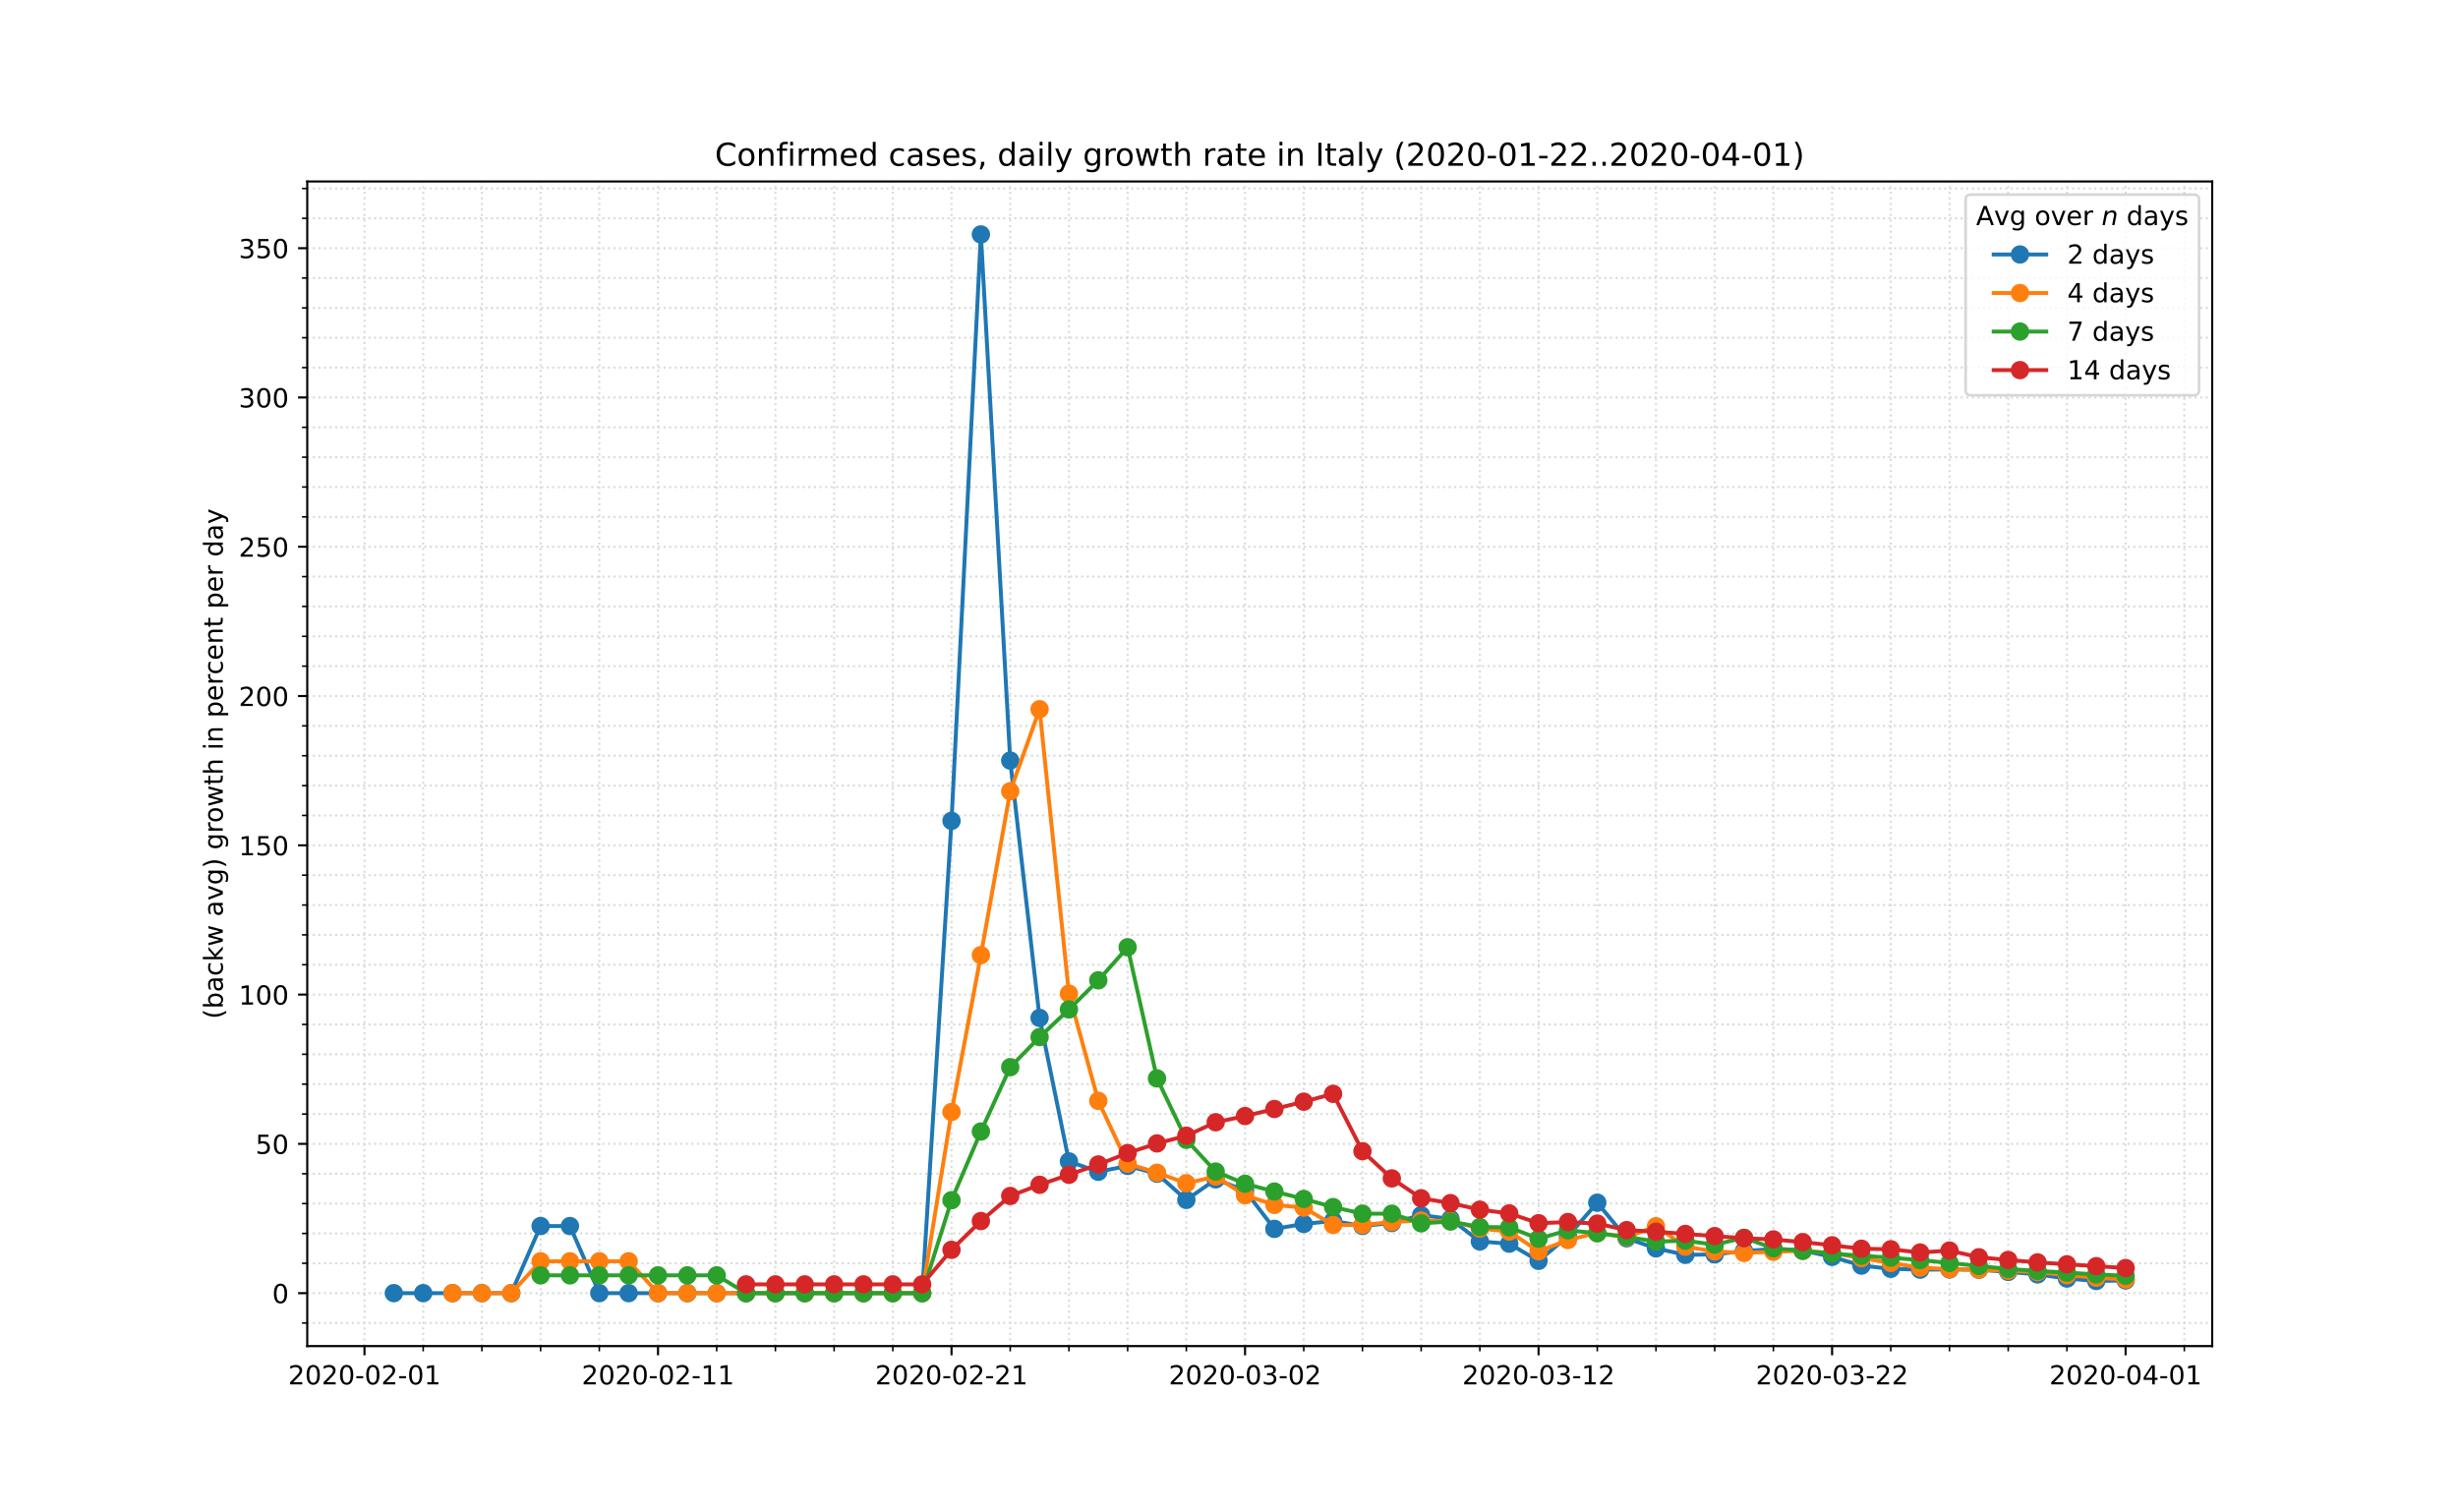 <?xml version="1.0" encoding="utf-8" standalone="no"?>
<!DOCTYPE svg PUBLIC "-//W3C//DTD SVG 1.1//EN"
  "http://www.w3.org/Graphics/SVG/1.1/DTD/svg11.dtd">
<!-- Created with matplotlib (https://matplotlib.org/) -->
<svg height="576pt" version="1.1" viewBox="0 0 936 576" width="936pt" xmlns="http://www.w3.org/2000/svg" xmlns:xlink="http://www.w3.org/1999/xlink">
 <defs>
  <style type="text/css">
*{stroke-linecap:butt;stroke-linejoin:round;}
  </style>
 </defs>
 <g id="figure_1">
  <g id="patch_1">
   <path d="M 0 576 
L 936 576 
L 936 0 
L 0 0 
z
" style="fill:#ffffff;"/>
  </g>
  <g id="axes_1">
   <g id="patch_2">
    <path d="M 117 512.64 
L 842.4 512.64 
L 842.4 69.12 
L 117 69.12 
z
" style="fill:#ffffff;"/>
   </g>
   <g id="matplotlib.axis_1">
    <g id="xtick_1">
     <g id="line2d_1">
      <path clip-path="url(#p9a95c77644)" d="M 138.796 512.64 
L 138.796 69.12 
" style="fill:none;stroke:#d8dcd6;stroke-dasharray:0.8,1.32;stroke-dashoffset:0;stroke-width:0.8;"/>
     </g>
     <g id="line2d_2">
      <defs>
       <path d="M 0 0 
L 0 3.5 
" id="m8b4cd00c95" style="stroke:#000000;stroke-width:0.8;"/>
      </defs>
      <g>
       <use style="stroke:#000000;stroke-width:0.8;" x="138.796" xlink:href="#m8b4cd00c95" y="512.64"/>
      </g>
     </g>
     <g id="text_1">
      <!-- 2020-02-01 -->
      <defs>
       <path d="M 19.188 8.297 
L 53.609 8.297 
L 53.609 0 
L 7.328 0 
L 7.328 8.297 
Q 12.938 14.109 22.625 23.891 
Q 32.328 33.688 34.812 36.531 
Q 39.547 41.844 41.422 45.531 
Q 43.312 49.219 43.312 52.781 
Q 43.312 58.594 39.234 62.25 
Q 35.156 65.922 28.609 65.922 
Q 23.969 65.922 18.812 64.312 
Q 13.672 62.703 7.812 59.422 
L 7.812 69.391 
Q 13.766 71.781 18.938 73 
Q 24.125 74.219 28.422 74.219 
Q 39.75 74.219 46.484 68.547 
Q 53.219 62.891 53.219 53.422 
Q 53.219 48.922 51.531 44.891 
Q 49.859 40.875 45.406 35.406 
Q 44.188 33.984 37.641 27.219 
Q 31.109 20.453 19.188 8.297 
z
" id="DejaVuSans-50"/>
       <path d="M 31.781 66.406 
Q 24.172 66.406 20.328 58.906 
Q 16.5 51.422 16.5 36.375 
Q 16.5 21.391 20.328 13.891 
Q 24.172 6.391 31.781 6.391 
Q 39.453 6.391 43.281 13.891 
Q 47.125 21.391 47.125 36.375 
Q 47.125 51.422 43.281 58.906 
Q 39.453 66.406 31.781 66.406 
z
M 31.781 74.219 
Q 44.047 74.219 50.516 64.516 
Q 56.984 54.828 56.984 36.375 
Q 56.984 17.969 50.516 8.266 
Q 44.047 -1.422 31.781 -1.422 
Q 19.531 -1.422 13.062 8.266 
Q 6.594 17.969 6.594 36.375 
Q 6.594 54.828 13.062 64.516 
Q 19.531 74.219 31.781 74.219 
z
" id="DejaVuSans-48"/>
       <path d="M 4.891 31.391 
L 31.203 31.391 
L 31.203 23.391 
L 4.891 23.391 
z
" id="DejaVuSans-45"/>
       <path d="M 12.406 8.297 
L 28.516 8.297 
L 28.516 63.922 
L 10.984 60.406 
L 10.984 69.391 
L 28.422 72.906 
L 38.281 72.906 
L 38.281 8.297 
L 54.391 8.297 
L 54.391 0 
L 12.406 0 
z
" id="DejaVuSans-49"/>
      </defs>
      <g transform="translate(109.738 527.238)scale(0.1 -0.1)">
       <use xlink:href="#DejaVuSans-50"/>
       <use x="63.623" xlink:href="#DejaVuSans-48"/>
       <use x="127.246" xlink:href="#DejaVuSans-50"/>
       <use x="190.869" xlink:href="#DejaVuSans-48"/>
       <use x="254.492" xlink:href="#DejaVuSans-45"/>
       <use x="290.576" xlink:href="#DejaVuSans-48"/>
       <use x="354.199" xlink:href="#DejaVuSans-50"/>
       <use x="417.822" xlink:href="#DejaVuSans-45"/>
       <use x="453.906" xlink:href="#DejaVuSans-48"/>
       <use x="517.529" xlink:href="#DejaVuSans-49"/>
      </g>
     </g>
    </g>
    <g id="xtick_2">
     <g id="line2d_3">
      <path clip-path="url(#p9a95c77644)" d="M 250.567 512.64 
L 250.567 69.12 
" style="fill:none;stroke:#d8dcd6;stroke-dasharray:0.8,1.32;stroke-dashoffset:0;stroke-width:0.8;"/>
     </g>
     <g id="line2d_4">
      <g>
       <use style="stroke:#000000;stroke-width:0.8;" x="250.567" xlink:href="#m8b4cd00c95" y="512.64"/>
      </g>
     </g>
     <g id="text_2">
      <!-- 2020-02-11 -->
      <g transform="translate(221.51 527.238)scale(0.1 -0.1)">
       <use xlink:href="#DejaVuSans-50"/>
       <use x="63.623" xlink:href="#DejaVuSans-48"/>
       <use x="127.246" xlink:href="#DejaVuSans-50"/>
       <use x="190.869" xlink:href="#DejaVuSans-48"/>
       <use x="254.492" xlink:href="#DejaVuSans-45"/>
       <use x="290.576" xlink:href="#DejaVuSans-48"/>
       <use x="354.199" xlink:href="#DejaVuSans-50"/>
       <use x="417.822" xlink:href="#DejaVuSans-45"/>
       <use x="453.906" xlink:href="#DejaVuSans-49"/>
       <use x="517.529" xlink:href="#DejaVuSans-49"/>
      </g>
     </g>
    </g>
    <g id="xtick_3">
     <g id="line2d_5">
      <path clip-path="url(#p9a95c77644)" d="M 362.339 512.64 
L 362.339 69.12 
" style="fill:none;stroke:#d8dcd6;stroke-dasharray:0.8,1.32;stroke-dashoffset:0;stroke-width:0.8;"/>
     </g>
     <g id="line2d_6">
      <g>
       <use style="stroke:#000000;stroke-width:0.8;" x="362.339" xlink:href="#m8b4cd00c95" y="512.64"/>
      </g>
     </g>
     <g id="text_3">
      <!-- 2020-02-21 -->
      <g transform="translate(333.282 527.238)scale(0.1 -0.1)">
       <use xlink:href="#DejaVuSans-50"/>
       <use x="63.623" xlink:href="#DejaVuSans-48"/>
       <use x="127.246" xlink:href="#DejaVuSans-50"/>
       <use x="190.869" xlink:href="#DejaVuSans-48"/>
       <use x="254.492" xlink:href="#DejaVuSans-45"/>
       <use x="290.576" xlink:href="#DejaVuSans-48"/>
       <use x="354.199" xlink:href="#DejaVuSans-50"/>
       <use x="417.822" xlink:href="#DejaVuSans-45"/>
       <use x="453.906" xlink:href="#DejaVuSans-50"/>
       <use x="517.529" xlink:href="#DejaVuSans-49"/>
      </g>
     </g>
    </g>
    <g id="xtick_4">
     <g id="line2d_7">
      <path clip-path="url(#p9a95c77644)" d="M 474.111 512.64 
L 474.111 69.12 
" style="fill:none;stroke:#d8dcd6;stroke-dasharray:0.8,1.32;stroke-dashoffset:0;stroke-width:0.8;"/>
     </g>
     <g id="line2d_8">
      <g>
       <use style="stroke:#000000;stroke-width:0.8;" x="474.111" xlink:href="#m8b4cd00c95" y="512.64"/>
      </g>
     </g>
     <g id="text_4">
      <!-- 2020-03-02 -->
      <defs>
       <path d="M 40.578 39.312 
Q 47.656 37.797 51.625 33 
Q 55.609 28.219 55.609 21.188 
Q 55.609 10.406 48.188 4.484 
Q 40.766 -1.422 27.094 -1.422 
Q 22.516 -1.422 17.656 -0.516 
Q 12.797 0.391 7.625 2.203 
L 7.625 11.719 
Q 11.719 9.328 16.594 8.109 
Q 21.484 6.891 26.812 6.891 
Q 36.078 6.891 40.938 10.547 
Q 45.797 14.203 45.797 21.188 
Q 45.797 27.641 41.281 31.266 
Q 36.766 34.906 28.719 34.906 
L 20.219 34.906 
L 20.219 43.016 
L 29.109 43.016 
Q 36.375 43.016 40.234 45.922 
Q 44.094 48.828 44.094 54.297 
Q 44.094 59.906 40.109 62.906 
Q 36.141 65.922 28.719 65.922 
Q 24.656 65.922 20.016 65.031 
Q 15.375 64.156 9.812 62.312 
L 9.812 71.094 
Q 15.438 72.656 20.344 73.438 
Q 25.25 74.219 29.594 74.219 
Q 40.828 74.219 47.359 69.109 
Q 53.906 64.016 53.906 55.328 
Q 53.906 49.266 50.438 45.094 
Q 46.969 40.922 40.578 39.312 
z
" id="DejaVuSans-51"/>
      </defs>
      <g transform="translate(445.054 527.238)scale(0.1 -0.1)">
       <use xlink:href="#DejaVuSans-50"/>
       <use x="63.623" xlink:href="#DejaVuSans-48"/>
       <use x="127.246" xlink:href="#DejaVuSans-50"/>
       <use x="190.869" xlink:href="#DejaVuSans-48"/>
       <use x="254.492" xlink:href="#DejaVuSans-45"/>
       <use x="290.576" xlink:href="#DejaVuSans-48"/>
       <use x="354.199" xlink:href="#DejaVuSans-51"/>
       <use x="417.822" xlink:href="#DejaVuSans-45"/>
       <use x="453.906" xlink:href="#DejaVuSans-48"/>
       <use x="517.529" xlink:href="#DejaVuSans-50"/>
      </g>
     </g>
    </g>
    <g id="xtick_5">
     <g id="line2d_9">
      <path clip-path="url(#p9a95c77644)" d="M 585.883 512.64 
L 585.883 69.12 
" style="fill:none;stroke:#d8dcd6;stroke-dasharray:0.8,1.32;stroke-dashoffset:0;stroke-width:0.8;"/>
     </g>
     <g id="line2d_10">
      <g>
       <use style="stroke:#000000;stroke-width:0.8;" x="585.883" xlink:href="#m8b4cd00c95" y="512.64"/>
      </g>
     </g>
     <g id="text_5">
      <!-- 2020-03-12 -->
      <g transform="translate(556.826 527.238)scale(0.1 -0.1)">
       <use xlink:href="#DejaVuSans-50"/>
       <use x="63.623" xlink:href="#DejaVuSans-48"/>
       <use x="127.246" xlink:href="#DejaVuSans-50"/>
       <use x="190.869" xlink:href="#DejaVuSans-48"/>
       <use x="254.492" xlink:href="#DejaVuSans-45"/>
       <use x="290.576" xlink:href="#DejaVuSans-48"/>
       <use x="354.199" xlink:href="#DejaVuSans-51"/>
       <use x="417.822" xlink:href="#DejaVuSans-45"/>
       <use x="453.906" xlink:href="#DejaVuSans-49"/>
       <use x="517.529" xlink:href="#DejaVuSans-50"/>
      </g>
     </g>
    </g>
    <g id="xtick_6">
     <g id="line2d_11">
      <path clip-path="url(#p9a95c77644)" d="M 697.655 512.64 
L 697.655 69.12 
" style="fill:none;stroke:#d8dcd6;stroke-dasharray:0.8,1.32;stroke-dashoffset:0;stroke-width:0.8;"/>
     </g>
     <g id="line2d_12">
      <g>
       <use style="stroke:#000000;stroke-width:0.8;" x="697.655" xlink:href="#m8b4cd00c95" y="512.64"/>
      </g>
     </g>
     <g id="text_6">
      <!-- 2020-03-22 -->
      <g transform="translate(668.598 527.238)scale(0.1 -0.1)">
       <use xlink:href="#DejaVuSans-50"/>
       <use x="63.623" xlink:href="#DejaVuSans-48"/>
       <use x="127.246" xlink:href="#DejaVuSans-50"/>
       <use x="190.869" xlink:href="#DejaVuSans-48"/>
       <use x="254.492" xlink:href="#DejaVuSans-45"/>
       <use x="290.576" xlink:href="#DejaVuSans-48"/>
       <use x="354.199" xlink:href="#DejaVuSans-51"/>
       <use x="417.822" xlink:href="#DejaVuSans-45"/>
       <use x="453.906" xlink:href="#DejaVuSans-50"/>
       <use x="517.529" xlink:href="#DejaVuSans-50"/>
      </g>
     </g>
    </g>
    <g id="xtick_7">
     <g id="line2d_13">
      <path clip-path="url(#p9a95c77644)" d="M 809.427 512.64 
L 809.427 69.12 
" style="fill:none;stroke:#d8dcd6;stroke-dasharray:0.8,1.32;stroke-dashoffset:0;stroke-width:0.8;"/>
     </g>
     <g id="line2d_14">
      <g>
       <use style="stroke:#000000;stroke-width:0.8;" x="809.427" xlink:href="#m8b4cd00c95" y="512.64"/>
      </g>
     </g>
     <g id="text_7">
      <!-- 2020-04-01 -->
      <defs>
       <path d="M 37.797 64.312 
L 12.891 25.391 
L 37.797 25.391 
z
M 35.203 72.906 
L 47.609 72.906 
L 47.609 25.391 
L 58.016 25.391 
L 58.016 17.188 
L 47.609 17.188 
L 47.609 0 
L 37.797 0 
L 37.797 17.188 
L 4.891 17.188 
L 4.891 26.703 
z
" id="DejaVuSans-52"/>
      </defs>
      <g transform="translate(780.369 527.238)scale(0.1 -0.1)">
       <use xlink:href="#DejaVuSans-50"/>
       <use x="63.623" xlink:href="#DejaVuSans-48"/>
       <use x="127.246" xlink:href="#DejaVuSans-50"/>
       <use x="190.869" xlink:href="#DejaVuSans-48"/>
       <use x="254.492" xlink:href="#DejaVuSans-45"/>
       <use x="290.576" xlink:href="#DejaVuSans-48"/>
       <use x="354.199" xlink:href="#DejaVuSans-52"/>
       <use x="417.822" xlink:href="#DejaVuSans-45"/>
       <use x="453.906" xlink:href="#DejaVuSans-48"/>
       <use x="517.529" xlink:href="#DejaVuSans-49"/>
      </g>
     </g>
    </g>
    <g id="xtick_8">
     <g id="line2d_15">
      <path clip-path="url(#p9a95c77644)" d="M 161.15 512.64 
L 161.15 69.12 
" style="fill:none;stroke:#d8dcd6;stroke-dasharray:0.8,1.32;stroke-dashoffset:0;stroke-width:0.8;"/>
     </g>
     <g id="line2d_16">
      <defs>
       <path d="M 0 0 
L 0 2 
" id="m96a2e264d2" style="stroke:#000000;stroke-width:0.6;"/>
      </defs>
      <g>
       <use style="stroke:#000000;stroke-width:0.6;" x="161.15" xlink:href="#m96a2e264d2" y="512.64"/>
      </g>
     </g>
    </g>
    <g id="xtick_9">
     <g id="line2d_17">
      <path clip-path="url(#p9a95c77644)" d="M 183.504 512.64 
L 183.504 69.12 
" style="fill:none;stroke:#d8dcd6;stroke-dasharray:0.8,1.32;stroke-dashoffset:0;stroke-width:0.8;"/>
     </g>
     <g id="line2d_18">
      <g>
       <use style="stroke:#000000;stroke-width:0.6;" x="183.504" xlink:href="#m96a2e264d2" y="512.64"/>
      </g>
     </g>
    </g>
    <g id="xtick_10">
     <g id="line2d_19">
      <path clip-path="url(#p9a95c77644)" d="M 205.859 512.64 
L 205.859 69.12 
" style="fill:none;stroke:#d8dcd6;stroke-dasharray:0.8,1.32;stroke-dashoffset:0;stroke-width:0.8;"/>
     </g>
     <g id="line2d_20">
      <g>
       <use style="stroke:#000000;stroke-width:0.6;" x="205.859" xlink:href="#m96a2e264d2" y="512.64"/>
      </g>
     </g>
    </g>
    <g id="xtick_11">
     <g id="line2d_21">
      <path clip-path="url(#p9a95c77644)" d="M 228.213 512.64 
L 228.213 69.12 
" style="fill:none;stroke:#d8dcd6;stroke-dasharray:0.8,1.32;stroke-dashoffset:0;stroke-width:0.8;"/>
     </g>
     <g id="line2d_22">
      <g>
       <use style="stroke:#000000;stroke-width:0.6;" x="228.213" xlink:href="#m96a2e264d2" y="512.64"/>
      </g>
     </g>
    </g>
    <g id="xtick_12">
     <g id="line2d_23">
      <path clip-path="url(#p9a95c77644)" d="M 272.922 512.64 
L 272.922 69.12 
" style="fill:none;stroke:#d8dcd6;stroke-dasharray:0.8,1.32;stroke-dashoffset:0;stroke-width:0.8;"/>
     </g>
     <g id="line2d_24">
      <g>
       <use style="stroke:#000000;stroke-width:0.6;" x="272.922" xlink:href="#m96a2e264d2" y="512.64"/>
      </g>
     </g>
    </g>
    <g id="xtick_13">
     <g id="line2d_25">
      <path clip-path="url(#p9a95c77644)" d="M 295.276 512.64 
L 295.276 69.12 
" style="fill:none;stroke:#d8dcd6;stroke-dasharray:0.8,1.32;stroke-dashoffset:0;stroke-width:0.8;"/>
     </g>
     <g id="line2d_26">
      <g>
       <use style="stroke:#000000;stroke-width:0.6;" x="295.276" xlink:href="#m96a2e264d2" y="512.64"/>
      </g>
     </g>
    </g>
    <g id="xtick_14">
     <g id="line2d_27">
      <path clip-path="url(#p9a95c77644)" d="M 317.631 512.64 
L 317.631 69.12 
" style="fill:none;stroke:#d8dcd6;stroke-dasharray:0.8,1.32;stroke-dashoffset:0;stroke-width:0.8;"/>
     </g>
     <g id="line2d_28">
      <g>
       <use style="stroke:#000000;stroke-width:0.6;" x="317.631" xlink:href="#m96a2e264d2" y="512.64"/>
      </g>
     </g>
    </g>
    <g id="xtick_15">
     <g id="line2d_29">
      <path clip-path="url(#p9a95c77644)" d="M 339.985 512.64 
L 339.985 69.12 
" style="fill:none;stroke:#d8dcd6;stroke-dasharray:0.8,1.32;stroke-dashoffset:0;stroke-width:0.8;"/>
     </g>
     <g id="line2d_30">
      <g>
       <use style="stroke:#000000;stroke-width:0.6;" x="339.985" xlink:href="#m96a2e264d2" y="512.64"/>
      </g>
     </g>
    </g>
    <g id="xtick_16">
     <g id="line2d_31">
      <path clip-path="url(#p9a95c77644)" d="M 384.694 512.64 
L 384.694 69.12 
" style="fill:none;stroke:#d8dcd6;stroke-dasharray:0.8,1.32;stroke-dashoffset:0;stroke-width:0.8;"/>
     </g>
     <g id="line2d_32">
      <g>
       <use style="stroke:#000000;stroke-width:0.6;" x="384.694" xlink:href="#m96a2e264d2" y="512.64"/>
      </g>
     </g>
    </g>
    <g id="xtick_17">
     <g id="line2d_33">
      <path clip-path="url(#p9a95c77644)" d="M 407.048 512.64 
L 407.048 69.12 
" style="fill:none;stroke:#d8dcd6;stroke-dasharray:0.8,1.32;stroke-dashoffset:0;stroke-width:0.8;"/>
     </g>
     <g id="line2d_34">
      <g>
       <use style="stroke:#000000;stroke-width:0.6;" x="407.048" xlink:href="#m96a2e264d2" y="512.64"/>
      </g>
     </g>
    </g>
    <g id="xtick_18">
     <g id="line2d_35">
      <path clip-path="url(#p9a95c77644)" d="M 429.403 512.64 
L 429.403 69.12 
" style="fill:none;stroke:#d8dcd6;stroke-dasharray:0.8,1.32;stroke-dashoffset:0;stroke-width:0.8;"/>
     </g>
     <g id="line2d_36">
      <g>
       <use style="stroke:#000000;stroke-width:0.6;" x="429.403" xlink:href="#m96a2e264d2" y="512.64"/>
      </g>
     </g>
    </g>
    <g id="xtick_19">
     <g id="line2d_37">
      <path clip-path="url(#p9a95c77644)" d="M 451.757 512.64 
L 451.757 69.12 
" style="fill:none;stroke:#d8dcd6;stroke-dasharray:0.8,1.32;stroke-dashoffset:0;stroke-width:0.8;"/>
     </g>
     <g id="line2d_38">
      <g>
       <use style="stroke:#000000;stroke-width:0.6;" x="451.757" xlink:href="#m96a2e264d2" y="512.64"/>
      </g>
     </g>
    </g>
    <g id="xtick_20">
     <g id="line2d_39">
      <path clip-path="url(#p9a95c77644)" d="M 496.466 512.64 
L 496.466 69.12 
" style="fill:none;stroke:#d8dcd6;stroke-dasharray:0.8,1.32;stroke-dashoffset:0;stroke-width:0.8;"/>
     </g>
     <g id="line2d_40">
      <g>
       <use style="stroke:#000000;stroke-width:0.6;" x="496.466" xlink:href="#m96a2e264d2" y="512.64"/>
      </g>
     </g>
    </g>
    <g id="xtick_21">
     <g id="line2d_41">
      <path clip-path="url(#p9a95c77644)" d="M 518.82 512.64 
L 518.82 69.12 
" style="fill:none;stroke:#d8dcd6;stroke-dasharray:0.8,1.32;stroke-dashoffset:0;stroke-width:0.8;"/>
     </g>
     <g id="line2d_42">
      <g>
       <use style="stroke:#000000;stroke-width:0.6;" x="518.82" xlink:href="#m96a2e264d2" y="512.64"/>
      </g>
     </g>
    </g>
    <g id="xtick_22">
     <g id="line2d_43">
      <path clip-path="url(#p9a95c77644)" d="M 541.175 512.64 
L 541.175 69.12 
" style="fill:none;stroke:#d8dcd6;stroke-dasharray:0.8,1.32;stroke-dashoffset:0;stroke-width:0.8;"/>
     </g>
     <g id="line2d_44">
      <g>
       <use style="stroke:#000000;stroke-width:0.6;" x="541.175" xlink:href="#m96a2e264d2" y="512.64"/>
      </g>
     </g>
    </g>
    <g id="xtick_23">
     <g id="line2d_45">
      <path clip-path="url(#p9a95c77644)" d="M 563.529 512.64 
L 563.529 69.12 
" style="fill:none;stroke:#d8dcd6;stroke-dasharray:0.8,1.32;stroke-dashoffset:0;stroke-width:0.8;"/>
     </g>
     <g id="line2d_46">
      <g>
       <use style="stroke:#000000;stroke-width:0.6;" x="563.529" xlink:href="#m96a2e264d2" y="512.64"/>
      </g>
     </g>
    </g>
    <g id="xtick_24">
     <g id="line2d_47">
      <path clip-path="url(#p9a95c77644)" d="M 608.238 512.64 
L 608.238 69.12 
" style="fill:none;stroke:#d8dcd6;stroke-dasharray:0.8,1.32;stroke-dashoffset:0;stroke-width:0.8;"/>
     </g>
     <g id="line2d_48">
      <g>
       <use style="stroke:#000000;stroke-width:0.6;" x="608.238" xlink:href="#m96a2e264d2" y="512.64"/>
      </g>
     </g>
    </g>
    <g id="xtick_25">
     <g id="line2d_49">
      <path clip-path="url(#p9a95c77644)" d="M 630.592 512.64 
L 630.592 69.12 
" style="fill:none;stroke:#d8dcd6;stroke-dasharray:0.8,1.32;stroke-dashoffset:0;stroke-width:0.8;"/>
     </g>
     <g id="line2d_50">
      <g>
       <use style="stroke:#000000;stroke-width:0.6;" x="630.592" xlink:href="#m96a2e264d2" y="512.64"/>
      </g>
     </g>
    </g>
    <g id="xtick_26">
     <g id="line2d_51">
      <path clip-path="url(#p9a95c77644)" d="M 652.947 512.64 
L 652.947 69.12 
" style="fill:none;stroke:#d8dcd6;stroke-dasharray:0.8,1.32;stroke-dashoffset:0;stroke-width:0.8;"/>
     </g>
     <g id="line2d_52">
      <g>
       <use style="stroke:#000000;stroke-width:0.6;" x="652.947" xlink:href="#m96a2e264d2" y="512.64"/>
      </g>
     </g>
    </g>
    <g id="xtick_27">
     <g id="line2d_53">
      <path clip-path="url(#p9a95c77644)" d="M 675.301 512.64 
L 675.301 69.12 
" style="fill:none;stroke:#d8dcd6;stroke-dasharray:0.8,1.32;stroke-dashoffset:0;stroke-width:0.8;"/>
     </g>
     <g id="line2d_54">
      <g>
       <use style="stroke:#000000;stroke-width:0.6;" x="675.301" xlink:href="#m96a2e264d2" y="512.64"/>
      </g>
     </g>
    </g>
    <g id="xtick_28">
     <g id="line2d_55">
      <path clip-path="url(#p9a95c77644)" d="M 720.01 512.64 
L 720.01 69.12 
" style="fill:none;stroke:#d8dcd6;stroke-dasharray:0.8,1.32;stroke-dashoffset:0;stroke-width:0.8;"/>
     </g>
     <g id="line2d_56">
      <g>
       <use style="stroke:#000000;stroke-width:0.6;" x="720.01" xlink:href="#m96a2e264d2" y="512.64"/>
      </g>
     </g>
    </g>
    <g id="xtick_29">
     <g id="line2d_57">
      <path clip-path="url(#p9a95c77644)" d="M 742.364 512.64 
L 742.364 69.12 
" style="fill:none;stroke:#d8dcd6;stroke-dasharray:0.8,1.32;stroke-dashoffset:0;stroke-width:0.8;"/>
     </g>
     <g id="line2d_58">
      <g>
       <use style="stroke:#000000;stroke-width:0.6;" x="742.364" xlink:href="#m96a2e264d2" y="512.64"/>
      </g>
     </g>
    </g>
    <g id="xtick_30">
     <g id="line2d_59">
      <path clip-path="url(#p9a95c77644)" d="M 764.718 512.64 
L 764.718 69.12 
" style="fill:none;stroke:#d8dcd6;stroke-dasharray:0.8,1.32;stroke-dashoffset:0;stroke-width:0.8;"/>
     </g>
     <g id="line2d_60">
      <g>
       <use style="stroke:#000000;stroke-width:0.6;" x="764.718" xlink:href="#m96a2e264d2" y="512.64"/>
      </g>
     </g>
    </g>
    <g id="xtick_31">
     <g id="line2d_61">
      <path clip-path="url(#p9a95c77644)" d="M 787.073 512.64 
L 787.073 69.12 
" style="fill:none;stroke:#d8dcd6;stroke-dasharray:0.8,1.32;stroke-dashoffset:0;stroke-width:0.8;"/>
     </g>
     <g id="line2d_62">
      <g>
       <use style="stroke:#000000;stroke-width:0.6;" x="787.073" xlink:href="#m96a2e264d2" y="512.64"/>
      </g>
     </g>
    </g>
    <g id="xtick_32">
     <g id="line2d_63">
      <path clip-path="url(#p9a95c77644)" d="M 831.782 512.64 
L 831.782 69.12 
" style="fill:none;stroke:#d8dcd6;stroke-dasharray:0.8,1.32;stroke-dashoffset:0;stroke-width:0.8;"/>
     </g>
     <g id="line2d_64">
      <g>
       <use style="stroke:#000000;stroke-width:0.6;" x="831.782" xlink:href="#m96a2e264d2" y="512.64"/>
      </g>
     </g>
    </g>
   </g>
   <g id="matplotlib.axis_2">
    <g id="ytick_1">
     <g id="line2d_65">
      <path clip-path="url(#p9a95c77644)" d="M 117 492.48 
L 842.4 492.48 
" style="fill:none;stroke:#d8dcd6;stroke-dasharray:0.8,1.32;stroke-dashoffset:0;stroke-width:0.8;"/>
     </g>
     <g id="line2d_66">
      <defs>
       <path d="M 0 0 
L -3.5 0 
" id="m46eb350e09" style="stroke:#000000;stroke-width:0.8;"/>
      </defs>
      <g>
       <use style="stroke:#000000;stroke-width:0.8;" x="117" xlink:href="#m46eb350e09" y="492.48"/>
      </g>
     </g>
     <g id="text_8">
      <!-- 0 -->
      <g transform="translate(103.638 496.279)scale(0.1 -0.1)">
       <use xlink:href="#DejaVuSans-48"/>
      </g>
     </g>
    </g>
    <g id="ytick_2">
     <g id="line2d_67">
      <path clip-path="url(#p9a95c77644)" d="M 117 435.628 
L 842.4 435.628 
" style="fill:none;stroke:#d8dcd6;stroke-dasharray:0.8,1.32;stroke-dashoffset:0;stroke-width:0.8;"/>
     </g>
     <g id="line2d_68">
      <g>
       <use style="stroke:#000000;stroke-width:0.8;" x="117" xlink:href="#m46eb350e09" y="435.628"/>
      </g>
     </g>
     <g id="text_9">
      <!-- 50 -->
      <defs>
       <path d="M 10.797 72.906 
L 49.516 72.906 
L 49.516 64.594 
L 19.828 64.594 
L 19.828 46.734 
Q 21.969 47.469 24.109 47.828 
Q 26.266 48.188 28.422 48.188 
Q 40.625 48.188 47.75 41.5 
Q 54.891 34.812 54.891 23.391 
Q 54.891 11.625 47.562 5.094 
Q 40.234 -1.422 26.906 -1.422 
Q 22.312 -1.422 17.547 -0.641 
Q 12.797 0.141 7.719 1.703 
L 7.719 11.625 
Q 12.109 9.234 16.797 8.062 
Q 21.484 6.891 26.703 6.891 
Q 35.156 6.891 40.078 11.328 
Q 45.016 15.766 45.016 23.391 
Q 45.016 31 40.078 35.438 
Q 35.156 39.891 26.703 39.891 
Q 22.75 39.891 18.812 39.016 
Q 14.891 38.141 10.797 36.281 
z
" id="DejaVuSans-53"/>
      </defs>
      <g transform="translate(97.275 439.427)scale(0.1 -0.1)">
       <use xlink:href="#DejaVuSans-53"/>
       <use x="63.623" xlink:href="#DejaVuSans-48"/>
      </g>
     </g>
    </g>
    <g id="ytick_3">
     <g id="line2d_69">
      <path clip-path="url(#p9a95c77644)" d="M 117 378.776 
L 842.4 378.776 
" style="fill:none;stroke:#d8dcd6;stroke-dasharray:0.8,1.32;stroke-dashoffset:0;stroke-width:0.8;"/>
     </g>
     <g id="line2d_70">
      <g>
       <use style="stroke:#000000;stroke-width:0.8;" x="117" xlink:href="#m46eb350e09" y="378.776"/>
      </g>
     </g>
     <g id="text_10">
      <!-- 100 -->
      <g transform="translate(90.912 382.576)scale(0.1 -0.1)">
       <use xlink:href="#DejaVuSans-49"/>
       <use x="63.623" xlink:href="#DejaVuSans-48"/>
       <use x="127.246" xlink:href="#DejaVuSans-48"/>
      </g>
     </g>
    </g>
    <g id="ytick_4">
     <g id="line2d_71">
      <path clip-path="url(#p9a95c77644)" d="M 117 321.925 
L 842.4 321.925 
" style="fill:none;stroke:#d8dcd6;stroke-dasharray:0.8,1.32;stroke-dashoffset:0;stroke-width:0.8;"/>
     </g>
     <g id="line2d_72">
      <g>
       <use style="stroke:#000000;stroke-width:0.8;" x="117" xlink:href="#m46eb350e09" y="321.925"/>
      </g>
     </g>
     <g id="text_11">
      <!-- 150 -->
      <g transform="translate(90.912 325.724)scale(0.1 -0.1)">
       <use xlink:href="#DejaVuSans-49"/>
       <use x="63.623" xlink:href="#DejaVuSans-53"/>
       <use x="127.246" xlink:href="#DejaVuSans-48"/>
      </g>
     </g>
    </g>
    <g id="ytick_5">
     <g id="line2d_73">
      <path clip-path="url(#p9a95c77644)" d="M 117 265.073 
L 842.4 265.073 
" style="fill:none;stroke:#d8dcd6;stroke-dasharray:0.8,1.32;stroke-dashoffset:0;stroke-width:0.8;"/>
     </g>
     <g id="line2d_74">
      <g>
       <use style="stroke:#000000;stroke-width:0.8;" x="117" xlink:href="#m46eb350e09" y="265.073"/>
      </g>
     </g>
     <g id="text_12">
      <!-- 200 -->
      <g transform="translate(90.912 268.872)scale(0.1 -0.1)">
       <use xlink:href="#DejaVuSans-50"/>
       <use x="63.623" xlink:href="#DejaVuSans-48"/>
       <use x="127.246" xlink:href="#DejaVuSans-48"/>
      </g>
     </g>
    </g>
    <g id="ytick_6">
     <g id="line2d_75">
      <path clip-path="url(#p9a95c77644)" d="M 117 208.221 
L 842.4 208.221 
" style="fill:none;stroke:#d8dcd6;stroke-dasharray:0.8,1.32;stroke-dashoffset:0;stroke-width:0.8;"/>
     </g>
     <g id="line2d_76">
      <g>
       <use style="stroke:#000000;stroke-width:0.8;" x="117" xlink:href="#m46eb350e09" y="208.221"/>
      </g>
     </g>
     <g id="text_13">
      <!-- 250 -->
      <g transform="translate(90.912 212.02)scale(0.1 -0.1)">
       <use xlink:href="#DejaVuSans-50"/>
       <use x="63.623" xlink:href="#DejaVuSans-53"/>
       <use x="127.246" xlink:href="#DejaVuSans-48"/>
      </g>
     </g>
    </g>
    <g id="ytick_7">
     <g id="line2d_77">
      <path clip-path="url(#p9a95c77644)" d="M 117 151.369 
L 842.4 151.369 
" style="fill:none;stroke:#d8dcd6;stroke-dasharray:0.8,1.32;stroke-dashoffset:0;stroke-width:0.8;"/>
     </g>
     <g id="line2d_78">
      <g>
       <use style="stroke:#000000;stroke-width:0.8;" x="117" xlink:href="#m46eb350e09" y="151.369"/>
      </g>
     </g>
     <g id="text_14">
      <!-- 300 -->
      <g transform="translate(90.912 155.168)scale(0.1 -0.1)">
       <use xlink:href="#DejaVuSans-51"/>
       <use x="63.623" xlink:href="#DejaVuSans-48"/>
       <use x="127.246" xlink:href="#DejaVuSans-48"/>
      </g>
     </g>
    </g>
    <g id="ytick_8">
     <g id="line2d_79">
      <path clip-path="url(#p9a95c77644)" d="M 117 94.517 
L 842.4 94.517 
" style="fill:none;stroke:#d8dcd6;stroke-dasharray:0.8,1.32;stroke-dashoffset:0;stroke-width:0.8;"/>
     </g>
     <g id="line2d_80">
      <g>
       <use style="stroke:#000000;stroke-width:0.8;" x="117" xlink:href="#m46eb350e09" y="94.517"/>
      </g>
     </g>
     <g id="text_15">
      <!-- 350 -->
      <g transform="translate(90.912 98.316)scale(0.1 -0.1)">
       <use xlink:href="#DejaVuSans-51"/>
       <use x="63.623" xlink:href="#DejaVuSans-53"/>
       <use x="127.246" xlink:href="#DejaVuSans-48"/>
      </g>
     </g>
    </g>
    <g id="ytick_9">
     <g id="line2d_81">
      <path clip-path="url(#p9a95c77644)" d="M 117 503.85 
L 842.4 503.85 
" style="fill:none;stroke:#d8dcd6;stroke-dasharray:0.8,1.32;stroke-dashoffset:0;stroke-width:0.8;"/>
     </g>
     <g id="line2d_82">
      <defs>
       <path d="M 0 0 
L -2 0 
" id="mf8161258d3" style="stroke:#000000;stroke-width:0.6;"/>
      </defs>
      <g>
       <use style="stroke:#000000;stroke-width:0.6;" x="117" xlink:href="#mf8161258d3" y="503.85"/>
      </g>
     </g>
    </g>
    <g id="ytick_10">
     <g id="line2d_83">
      <path clip-path="url(#p9a95c77644)" d="M 117 481.11 
L 842.4 481.11 
" style="fill:none;stroke:#d8dcd6;stroke-dasharray:0.8,1.32;stroke-dashoffset:0;stroke-width:0.8;"/>
     </g>
     <g id="line2d_84">
      <g>
       <use style="stroke:#000000;stroke-width:0.6;" x="117" xlink:href="#mf8161258d3" y="481.11"/>
      </g>
     </g>
    </g>
    <g id="ytick_11">
     <g id="line2d_85">
      <path clip-path="url(#p9a95c77644)" d="M 117 469.739 
L 842.4 469.739 
" style="fill:none;stroke:#d8dcd6;stroke-dasharray:0.8,1.32;stroke-dashoffset:0;stroke-width:0.8;"/>
     </g>
     <g id="line2d_86">
      <g>
       <use style="stroke:#000000;stroke-width:0.6;" x="117" xlink:href="#mf8161258d3" y="469.739"/>
      </g>
     </g>
    </g>
    <g id="ytick_12">
     <g id="line2d_87">
      <path clip-path="url(#p9a95c77644)" d="M 117 458.369 
L 842.4 458.369 
" style="fill:none;stroke:#d8dcd6;stroke-dasharray:0.8,1.32;stroke-dashoffset:0;stroke-width:0.8;"/>
     </g>
     <g id="line2d_88">
      <g>
       <use style="stroke:#000000;stroke-width:0.6;" x="117" xlink:href="#mf8161258d3" y="458.369"/>
      </g>
     </g>
    </g>
    <g id="ytick_13">
     <g id="line2d_89">
      <path clip-path="url(#p9a95c77644)" d="M 117 446.999 
L 842.4 446.999 
" style="fill:none;stroke:#d8dcd6;stroke-dasharray:0.8,1.32;stroke-dashoffset:0;stroke-width:0.8;"/>
     </g>
     <g id="line2d_90">
      <g>
       <use style="stroke:#000000;stroke-width:0.6;" x="117" xlink:href="#mf8161258d3" y="446.999"/>
      </g>
     </g>
    </g>
    <g id="ytick_14">
     <g id="line2d_91">
      <path clip-path="url(#p9a95c77644)" d="M 117 424.258 
L 842.4 424.258 
" style="fill:none;stroke:#d8dcd6;stroke-dasharray:0.8,1.32;stroke-dashoffset:0;stroke-width:0.8;"/>
     </g>
     <g id="line2d_92">
      <g>
       <use style="stroke:#000000;stroke-width:0.6;" x="117" xlink:href="#mf8161258d3" y="424.258"/>
      </g>
     </g>
    </g>
    <g id="ytick_15">
     <g id="line2d_93">
      <path clip-path="url(#p9a95c77644)" d="M 117 412.887 
L 842.4 412.887 
" style="fill:none;stroke:#d8dcd6;stroke-dasharray:0.8,1.32;stroke-dashoffset:0;stroke-width:0.8;"/>
     </g>
     <g id="line2d_94">
      <g>
       <use style="stroke:#000000;stroke-width:0.6;" x="117" xlink:href="#mf8161258d3" y="412.887"/>
      </g>
     </g>
    </g>
    <g id="ytick_16">
     <g id="line2d_95">
      <path clip-path="url(#p9a95c77644)" d="M 117 401.517 
L 842.4 401.517 
" style="fill:none;stroke:#d8dcd6;stroke-dasharray:0.8,1.32;stroke-dashoffset:0;stroke-width:0.8;"/>
     </g>
     <g id="line2d_96">
      <g>
       <use style="stroke:#000000;stroke-width:0.6;" x="117" xlink:href="#mf8161258d3" y="401.517"/>
      </g>
     </g>
    </g>
    <g id="ytick_17">
     <g id="line2d_97">
      <path clip-path="url(#p9a95c77644)" d="M 117 390.147 
L 842.4 390.147 
" style="fill:none;stroke:#d8dcd6;stroke-dasharray:0.8,1.32;stroke-dashoffset:0;stroke-width:0.8;"/>
     </g>
     <g id="line2d_98">
      <g>
       <use style="stroke:#000000;stroke-width:0.6;" x="117" xlink:href="#mf8161258d3" y="390.147"/>
      </g>
     </g>
    </g>
    <g id="ytick_18">
     <g id="line2d_99">
      <path clip-path="url(#p9a95c77644)" d="M 117 367.406 
L 842.4 367.406 
" style="fill:none;stroke:#d8dcd6;stroke-dasharray:0.8,1.32;stroke-dashoffset:0;stroke-width:0.8;"/>
     </g>
     <g id="line2d_100">
      <g>
       <use style="stroke:#000000;stroke-width:0.6;" x="117" xlink:href="#mf8161258d3" y="367.406"/>
      </g>
     </g>
    </g>
    <g id="ytick_19">
     <g id="line2d_101">
      <path clip-path="url(#p9a95c77644)" d="M 117 356.036 
L 842.4 356.036 
" style="fill:none;stroke:#d8dcd6;stroke-dasharray:0.8,1.32;stroke-dashoffset:0;stroke-width:0.8;"/>
     </g>
     <g id="line2d_102">
      <g>
       <use style="stroke:#000000;stroke-width:0.6;" x="117" xlink:href="#mf8161258d3" y="356.036"/>
      </g>
     </g>
    </g>
    <g id="ytick_20">
     <g id="line2d_103">
      <path clip-path="url(#p9a95c77644)" d="M 117 344.665 
L 842.4 344.665 
" style="fill:none;stroke:#d8dcd6;stroke-dasharray:0.8,1.32;stroke-dashoffset:0;stroke-width:0.8;"/>
     </g>
     <g id="line2d_104">
      <g>
       <use style="stroke:#000000;stroke-width:0.6;" x="117" xlink:href="#mf8161258d3" y="344.665"/>
      </g>
     </g>
    </g>
    <g id="ytick_21">
     <g id="line2d_105">
      <path clip-path="url(#p9a95c77644)" d="M 117 333.295 
L 842.4 333.295 
" style="fill:none;stroke:#d8dcd6;stroke-dasharray:0.8,1.32;stroke-dashoffset:0;stroke-width:0.8;"/>
     </g>
     <g id="line2d_106">
      <g>
       <use style="stroke:#000000;stroke-width:0.6;" x="117" xlink:href="#mf8161258d3" y="333.295"/>
      </g>
     </g>
    </g>
    <g id="ytick_22">
     <g id="line2d_107">
      <path clip-path="url(#p9a95c77644)" d="M 117 310.554 
L 842.4 310.554 
" style="fill:none;stroke:#d8dcd6;stroke-dasharray:0.8,1.32;stroke-dashoffset:0;stroke-width:0.8;"/>
     </g>
     <g id="line2d_108">
      <g>
       <use style="stroke:#000000;stroke-width:0.6;" x="117" xlink:href="#mf8161258d3" y="310.554"/>
      </g>
     </g>
    </g>
    <g id="ytick_23">
     <g id="line2d_109">
      <path clip-path="url(#p9a95c77644)" d="M 117 299.184 
L 842.4 299.184 
" style="fill:none;stroke:#d8dcd6;stroke-dasharray:0.8,1.32;stroke-dashoffset:0;stroke-width:0.8;"/>
     </g>
     <g id="line2d_110">
      <g>
       <use style="stroke:#000000;stroke-width:0.6;" x="117" xlink:href="#mf8161258d3" y="299.184"/>
      </g>
     </g>
    </g>
    <g id="ytick_24">
     <g id="line2d_111">
      <path clip-path="url(#p9a95c77644)" d="M 117 287.813 
L 842.4 287.813 
" style="fill:none;stroke:#d8dcd6;stroke-dasharray:0.8,1.32;stroke-dashoffset:0;stroke-width:0.8;"/>
     </g>
     <g id="line2d_112">
      <g>
       <use style="stroke:#000000;stroke-width:0.6;" x="117" xlink:href="#mf8161258d3" y="287.813"/>
      </g>
     </g>
    </g>
    <g id="ytick_25">
     <g id="line2d_113">
      <path clip-path="url(#p9a95c77644)" d="M 117 276.443 
L 842.4 276.443 
" style="fill:none;stroke:#d8dcd6;stroke-dasharray:0.8,1.32;stroke-dashoffset:0;stroke-width:0.8;"/>
     </g>
     <g id="line2d_114">
      <g>
       <use style="stroke:#000000;stroke-width:0.6;" x="117" xlink:href="#mf8161258d3" y="276.443"/>
      </g>
     </g>
    </g>
    <g id="ytick_26">
     <g id="line2d_115">
      <path clip-path="url(#p9a95c77644)" d="M 117 253.702 
L 842.4 253.702 
" style="fill:none;stroke:#d8dcd6;stroke-dasharray:0.8,1.32;stroke-dashoffset:0;stroke-width:0.8;"/>
     </g>
     <g id="line2d_116">
      <g>
       <use style="stroke:#000000;stroke-width:0.6;" x="117" xlink:href="#mf8161258d3" y="253.702"/>
      </g>
     </g>
    </g>
    <g id="ytick_27">
     <g id="line2d_117">
      <path clip-path="url(#p9a95c77644)" d="M 117 242.332 
L 842.4 242.332 
" style="fill:none;stroke:#d8dcd6;stroke-dasharray:0.8,1.32;stroke-dashoffset:0;stroke-width:0.8;"/>
     </g>
     <g id="line2d_118">
      <g>
       <use style="stroke:#000000;stroke-width:0.6;" x="117" xlink:href="#mf8161258d3" y="242.332"/>
      </g>
     </g>
    </g>
    <g id="ytick_28">
     <g id="line2d_119">
      <path clip-path="url(#p9a95c77644)" d="M 117 230.962 
L 842.4 230.962 
" style="fill:none;stroke:#d8dcd6;stroke-dasharray:0.8,1.32;stroke-dashoffset:0;stroke-width:0.8;"/>
     </g>
     <g id="line2d_120">
      <g>
       <use style="stroke:#000000;stroke-width:0.6;" x="117" xlink:href="#mf8161258d3" y="230.962"/>
      </g>
     </g>
    </g>
    <g id="ytick_29">
     <g id="line2d_121">
      <path clip-path="url(#p9a95c77644)" d="M 117 219.591 
L 842.4 219.591 
" style="fill:none;stroke:#d8dcd6;stroke-dasharray:0.8,1.32;stroke-dashoffset:0;stroke-width:0.8;"/>
     </g>
     <g id="line2d_122">
      <g>
       <use style="stroke:#000000;stroke-width:0.6;" x="117" xlink:href="#mf8161258d3" y="219.591"/>
      </g>
     </g>
    </g>
    <g id="ytick_30">
     <g id="line2d_123">
      <path clip-path="url(#p9a95c77644)" d="M 117 196.851 
L 842.4 196.851 
" style="fill:none;stroke:#d8dcd6;stroke-dasharray:0.8,1.32;stroke-dashoffset:0;stroke-width:0.8;"/>
     </g>
     <g id="line2d_124">
      <g>
       <use style="stroke:#000000;stroke-width:0.6;" x="117" xlink:href="#mf8161258d3" y="196.851"/>
      </g>
     </g>
    </g>
    <g id="ytick_31">
     <g id="line2d_125">
      <path clip-path="url(#p9a95c77644)" d="M 117 185.48 
L 842.4 185.48 
" style="fill:none;stroke:#d8dcd6;stroke-dasharray:0.8,1.32;stroke-dashoffset:0;stroke-width:0.8;"/>
     </g>
     <g id="line2d_126">
      <g>
       <use style="stroke:#000000;stroke-width:0.6;" x="117" xlink:href="#mf8161258d3" y="185.48"/>
      </g>
     </g>
    </g>
    <g id="ytick_32">
     <g id="line2d_127">
      <path clip-path="url(#p9a95c77644)" d="M 117 174.11 
L 842.4 174.11 
" style="fill:none;stroke:#d8dcd6;stroke-dasharray:0.8,1.32;stroke-dashoffset:0;stroke-width:0.8;"/>
     </g>
     <g id="line2d_128">
      <g>
       <use style="stroke:#000000;stroke-width:0.6;" x="117" xlink:href="#mf8161258d3" y="174.11"/>
      </g>
     </g>
    </g>
    <g id="ytick_33">
     <g id="line2d_129">
      <path clip-path="url(#p9a95c77644)" d="M 117 162.739 
L 842.4 162.739 
" style="fill:none;stroke:#d8dcd6;stroke-dasharray:0.8,1.32;stroke-dashoffset:0;stroke-width:0.8;"/>
     </g>
     <g id="line2d_130">
      <g>
       <use style="stroke:#000000;stroke-width:0.6;" x="117" xlink:href="#mf8161258d3" y="162.739"/>
      </g>
     </g>
    </g>
    <g id="ytick_34">
     <g id="line2d_131">
      <path clip-path="url(#p9a95c77644)" d="M 117 139.999 
L 842.4 139.999 
" style="fill:none;stroke:#d8dcd6;stroke-dasharray:0.8,1.32;stroke-dashoffset:0;stroke-width:0.8;"/>
     </g>
     <g id="line2d_132">
      <g>
       <use style="stroke:#000000;stroke-width:0.6;" x="117" xlink:href="#mf8161258d3" y="139.999"/>
      </g>
     </g>
    </g>
    <g id="ytick_35">
     <g id="line2d_133">
      <path clip-path="url(#p9a95c77644)" d="M 117 128.628 
L 842.4 128.628 
" style="fill:none;stroke:#d8dcd6;stroke-dasharray:0.8,1.32;stroke-dashoffset:0;stroke-width:0.8;"/>
     </g>
     <g id="line2d_134">
      <g>
       <use style="stroke:#000000;stroke-width:0.6;" x="117" xlink:href="#mf8161258d3" y="128.628"/>
      </g>
     </g>
    </g>
    <g id="ytick_36">
     <g id="line2d_135">
      <path clip-path="url(#p9a95c77644)" d="M 117 117.258 
L 842.4 117.258 
" style="fill:none;stroke:#d8dcd6;stroke-dasharray:0.8,1.32;stroke-dashoffset:0;stroke-width:0.8;"/>
     </g>
     <g id="line2d_136">
      <g>
       <use style="stroke:#000000;stroke-width:0.6;" x="117" xlink:href="#mf8161258d3" y="117.258"/>
      </g>
     </g>
    </g>
    <g id="ytick_37">
     <g id="line2d_137">
      <path clip-path="url(#p9a95c77644)" d="M 117 105.888 
L 842.4 105.888 
" style="fill:none;stroke:#d8dcd6;stroke-dasharray:0.8,1.32;stroke-dashoffset:0;stroke-width:0.8;"/>
     </g>
     <g id="line2d_138">
      <g>
       <use style="stroke:#000000;stroke-width:0.6;" x="117" xlink:href="#mf8161258d3" y="105.888"/>
      </g>
     </g>
    </g>
    <g id="ytick_38">
     <g id="line2d_139">
      <path clip-path="url(#p9a95c77644)" d="M 117 83.147 
L 842.4 83.147 
" style="fill:none;stroke:#d8dcd6;stroke-dasharray:0.8,1.32;stroke-dashoffset:0;stroke-width:0.8;"/>
     </g>
     <g id="line2d_140">
      <g>
       <use style="stroke:#000000;stroke-width:0.6;" x="117" xlink:href="#mf8161258d3" y="83.147"/>
      </g>
     </g>
    </g>
    <g id="ytick_39">
     <g id="line2d_141">
      <path clip-path="url(#p9a95c77644)" d="M 117 71.777 
L 842.4 71.777 
" style="fill:none;stroke:#d8dcd6;stroke-dasharray:0.8,1.32;stroke-dashoffset:0;stroke-width:0.8;"/>
     </g>
     <g id="line2d_142">
      <g>
       <use style="stroke:#000000;stroke-width:0.6;" x="117" xlink:href="#mf8161258d3" y="71.777"/>
      </g>
     </g>
    </g>
    <g id="text_16">
     <!-- (backw avg) growth in percent per day -->
     <defs>
      <path d="M 31 75.875 
Q 24.469 64.656 21.281 53.656 
Q 18.109 42.672 18.109 31.391 
Q 18.109 20.125 21.312 9.062 
Q 24.516 -2 31 -13.188 
L 23.188 -13.188 
Q 15.875 -1.703 12.234 9.375 
Q 8.594 20.453 8.594 31.391 
Q 8.594 42.281 12.203 53.312 
Q 15.828 64.359 23.188 75.875 
z
" id="DejaVuSans-40"/>
      <path d="M 48.688 27.297 
Q 48.688 37.203 44.609 42.844 
Q 40.531 48.484 33.406 48.484 
Q 26.266 48.484 22.188 42.844 
Q 18.109 37.203 18.109 27.297 
Q 18.109 17.391 22.188 11.75 
Q 26.266 6.109 33.406 6.109 
Q 40.531 6.109 44.609 11.75 
Q 48.688 17.391 48.688 27.297 
z
M 18.109 46.391 
Q 20.953 51.266 25.266 53.625 
Q 29.594 56 35.594 56 
Q 45.562 56 51.781 48.094 
Q 58.016 40.188 58.016 27.297 
Q 58.016 14.406 51.781 6.484 
Q 45.562 -1.422 35.594 -1.422 
Q 29.594 -1.422 25.266 0.953 
Q 20.953 3.328 18.109 8.203 
L 18.109 0 
L 9.078 0 
L 9.078 75.984 
L 18.109 75.984 
z
" id="DejaVuSans-98"/>
      <path d="M 34.281 27.484 
Q 23.391 27.484 19.188 25 
Q 14.984 22.516 14.984 16.5 
Q 14.984 11.719 18.141 8.906 
Q 21.297 6.109 26.703 6.109 
Q 34.188 6.109 38.703 11.406 
Q 43.219 16.703 43.219 25.484 
L 43.219 27.484 
z
M 52.203 31.203 
L 52.203 0 
L 43.219 0 
L 43.219 8.297 
Q 40.141 3.328 35.547 0.953 
Q 30.953 -1.422 24.312 -1.422 
Q 15.922 -1.422 10.953 3.297 
Q 6 8.016 6 15.922 
Q 6 25.141 12.172 29.828 
Q 18.359 34.516 30.609 34.516 
L 43.219 34.516 
L 43.219 35.406 
Q 43.219 41.609 39.141 45 
Q 35.062 48.391 27.688 48.391 
Q 23 48.391 18.547 47.266 
Q 14.109 46.141 10.016 43.891 
L 10.016 52.203 
Q 14.938 54.109 19.578 55.047 
Q 24.219 56 28.609 56 
Q 40.484 56 46.344 49.844 
Q 52.203 43.703 52.203 31.203 
z
" id="DejaVuSans-97"/>
      <path d="M 48.781 52.594 
L 48.781 44.188 
Q 44.969 46.297 41.141 47.344 
Q 37.312 48.391 33.406 48.391 
Q 24.656 48.391 19.812 42.844 
Q 14.984 37.312 14.984 27.297 
Q 14.984 17.281 19.812 11.734 
Q 24.656 6.203 33.406 6.203 
Q 37.312 6.203 41.141 7.25 
Q 44.969 8.297 48.781 10.406 
L 48.781 2.094 
Q 45.016 0.344 40.984 -0.531 
Q 36.969 -1.422 32.422 -1.422 
Q 20.062 -1.422 12.781 6.344 
Q 5.516 14.109 5.516 27.297 
Q 5.516 40.672 12.859 48.328 
Q 20.219 56 33.016 56 
Q 37.156 56 41.109 55.141 
Q 45.062 54.297 48.781 52.594 
z
" id="DejaVuSans-99"/>
      <path d="M 9.078 75.984 
L 18.109 75.984 
L 18.109 31.109 
L 44.922 54.688 
L 56.391 54.688 
L 27.391 29.109 
L 57.625 0 
L 45.906 0 
L 18.109 26.703 
L 18.109 0 
L 9.078 0 
z
" id="DejaVuSans-107"/>
      <path d="M 4.203 54.688 
L 13.188 54.688 
L 24.422 12.016 
L 35.594 54.688 
L 46.188 54.688 
L 57.422 12.016 
L 68.609 54.688 
L 77.594 54.688 
L 63.281 0 
L 52.688 0 
L 40.922 44.828 
L 29.109 0 
L 18.5 0 
z
" id="DejaVuSans-119"/>
      <path id="DejaVuSans-32"/>
      <path d="M 2.984 54.688 
L 12.5 54.688 
L 29.594 8.797 
L 46.688 54.688 
L 56.203 54.688 
L 35.688 0 
L 23.484 0 
z
" id="DejaVuSans-118"/>
      <path d="M 45.406 27.984 
Q 45.406 37.75 41.375 43.109 
Q 37.359 48.484 30.078 48.484 
Q 22.859 48.484 18.828 43.109 
Q 14.797 37.75 14.797 27.984 
Q 14.797 18.266 18.828 12.891 
Q 22.859 7.516 30.078 7.516 
Q 37.359 7.516 41.375 12.891 
Q 45.406 18.266 45.406 27.984 
z
M 54.391 6.781 
Q 54.391 -7.172 48.188 -13.984 
Q 42 -20.797 29.203 -20.797 
Q 24.469 -20.797 20.266 -20.094 
Q 16.062 -19.391 12.109 -17.922 
L 12.109 -9.188 
Q 16.062 -11.328 19.922 -12.344 
Q 23.781 -13.375 27.781 -13.375 
Q 36.625 -13.375 41.016 -8.766 
Q 45.406 -4.156 45.406 5.172 
L 45.406 9.625 
Q 42.625 4.781 38.281 2.391 
Q 33.938 0 27.875 0 
Q 17.828 0 11.672 7.656 
Q 5.516 15.328 5.516 27.984 
Q 5.516 40.672 11.672 48.328 
Q 17.828 56 27.875 56 
Q 33.938 56 38.281 53.609 
Q 42.625 51.219 45.406 46.391 
L 45.406 54.688 
L 54.391 54.688 
z
" id="DejaVuSans-103"/>
      <path d="M 8.016 75.875 
L 15.828 75.875 
Q 23.141 64.359 26.781 53.312 
Q 30.422 42.281 30.422 31.391 
Q 30.422 20.453 26.781 9.375 
Q 23.141 -1.703 15.828 -13.188 
L 8.016 -13.188 
Q 14.5 -2 17.703 9.062 
Q 20.906 20.125 20.906 31.391 
Q 20.906 42.672 17.703 53.656 
Q 14.5 64.656 8.016 75.875 
z
" id="DejaVuSans-41"/>
      <path d="M 41.109 46.297 
Q 39.594 47.172 37.812 47.578 
Q 36.031 48 33.891 48 
Q 26.266 48 22.188 43.047 
Q 18.109 38.094 18.109 28.812 
L 18.109 0 
L 9.078 0 
L 9.078 54.688 
L 18.109 54.688 
L 18.109 46.188 
Q 20.953 51.172 25.484 53.578 
Q 30.031 56 36.531 56 
Q 37.453 56 38.578 55.875 
Q 39.703 55.766 41.062 55.516 
z
" id="DejaVuSans-114"/>
      <path d="M 30.609 48.391 
Q 23.391 48.391 19.188 42.75 
Q 14.984 37.109 14.984 27.297 
Q 14.984 17.484 19.156 11.844 
Q 23.344 6.203 30.609 6.203 
Q 37.797 6.203 41.984 11.859 
Q 46.188 17.531 46.188 27.297 
Q 46.188 37.016 41.984 42.703 
Q 37.797 48.391 30.609 48.391 
z
M 30.609 56 
Q 42.328 56 49.016 48.375 
Q 55.719 40.766 55.719 27.297 
Q 55.719 13.875 49.016 6.219 
Q 42.328 -1.422 30.609 -1.422 
Q 18.844 -1.422 12.172 6.219 
Q 5.516 13.875 5.516 27.297 
Q 5.516 40.766 12.172 48.375 
Q 18.844 56 30.609 56 
z
" id="DejaVuSans-111"/>
      <path d="M 18.312 70.219 
L 18.312 54.688 
L 36.812 54.688 
L 36.812 47.703 
L 18.312 47.703 
L 18.312 18.016 
Q 18.312 11.328 20.141 9.422 
Q 21.969 7.516 27.594 7.516 
L 36.812 7.516 
L 36.812 0 
L 27.594 0 
Q 17.188 0 13.234 3.875 
Q 9.281 7.766 9.281 18.016 
L 9.281 47.703 
L 2.688 47.703 
L 2.688 54.688 
L 9.281 54.688 
L 9.281 70.219 
z
" id="DejaVuSans-116"/>
      <path d="M 54.891 33.016 
L 54.891 0 
L 45.906 0 
L 45.906 32.719 
Q 45.906 40.484 42.875 44.328 
Q 39.844 48.188 33.797 48.188 
Q 26.516 48.188 22.312 43.547 
Q 18.109 38.922 18.109 30.906 
L 18.109 0 
L 9.078 0 
L 9.078 75.984 
L 18.109 75.984 
L 18.109 46.188 
Q 21.344 51.125 25.703 53.562 
Q 30.078 56 35.797 56 
Q 45.219 56 50.047 50.172 
Q 54.891 44.344 54.891 33.016 
z
" id="DejaVuSans-104"/>
      <path d="M 9.422 54.688 
L 18.406 54.688 
L 18.406 0 
L 9.422 0 
z
M 9.422 75.984 
L 18.406 75.984 
L 18.406 64.594 
L 9.422 64.594 
z
" id="DejaVuSans-105"/>
      <path d="M 54.891 33.016 
L 54.891 0 
L 45.906 0 
L 45.906 32.719 
Q 45.906 40.484 42.875 44.328 
Q 39.844 48.188 33.797 48.188 
Q 26.516 48.188 22.312 43.547 
Q 18.109 38.922 18.109 30.906 
L 18.109 0 
L 9.078 0 
L 9.078 54.688 
L 18.109 54.688 
L 18.109 46.188 
Q 21.344 51.125 25.703 53.562 
Q 30.078 56 35.797 56 
Q 45.219 56 50.047 50.172 
Q 54.891 44.344 54.891 33.016 
z
" id="DejaVuSans-110"/>
      <path d="M 18.109 8.203 
L 18.109 -20.797 
L 9.078 -20.797 
L 9.078 54.688 
L 18.109 54.688 
L 18.109 46.391 
Q 20.953 51.266 25.266 53.625 
Q 29.594 56 35.594 56 
Q 45.562 56 51.781 48.094 
Q 58.016 40.188 58.016 27.297 
Q 58.016 14.406 51.781 6.484 
Q 45.562 -1.422 35.594 -1.422 
Q 29.594 -1.422 25.266 0.953 
Q 20.953 3.328 18.109 8.203 
z
M 48.688 27.297 
Q 48.688 37.203 44.609 42.844 
Q 40.531 48.484 33.406 48.484 
Q 26.266 48.484 22.188 42.844 
Q 18.109 37.203 18.109 27.297 
Q 18.109 17.391 22.188 11.75 
Q 26.266 6.109 33.406 6.109 
Q 40.531 6.109 44.609 11.75 
Q 48.688 17.391 48.688 27.297 
z
" id="DejaVuSans-112"/>
      <path d="M 56.203 29.594 
L 56.203 25.203 
L 14.891 25.203 
Q 15.484 15.922 20.484 11.062 
Q 25.484 6.203 34.422 6.203 
Q 39.594 6.203 44.453 7.469 
Q 49.312 8.734 54.109 11.281 
L 54.109 2.781 
Q 49.266 0.734 44.188 -0.344 
Q 39.109 -1.422 33.891 -1.422 
Q 20.797 -1.422 13.156 6.188 
Q 5.516 13.812 5.516 26.812 
Q 5.516 40.234 12.766 48.109 
Q 20.016 56 32.328 56 
Q 43.359 56 49.781 48.891 
Q 56.203 41.797 56.203 29.594 
z
M 47.219 32.234 
Q 47.125 39.594 43.094 43.984 
Q 39.062 48.391 32.422 48.391 
Q 24.906 48.391 20.391 44.141 
Q 15.875 39.891 15.188 32.172 
z
" id="DejaVuSans-101"/>
      <path d="M 45.406 46.391 
L 45.406 75.984 
L 54.391 75.984 
L 54.391 0 
L 45.406 0 
L 45.406 8.203 
Q 42.578 3.328 38.25 0.953 
Q 33.938 -1.422 27.875 -1.422 
Q 17.969 -1.422 11.734 6.484 
Q 5.516 14.406 5.516 27.297 
Q 5.516 40.188 11.734 48.094 
Q 17.969 56 27.875 56 
Q 33.938 56 38.25 53.625 
Q 42.578 51.266 45.406 46.391 
z
M 14.797 27.297 
Q 14.797 17.391 18.875 11.75 
Q 22.953 6.109 30.078 6.109 
Q 37.203 6.109 41.297 11.75 
Q 45.406 17.391 45.406 27.297 
Q 45.406 37.203 41.297 42.844 
Q 37.203 48.484 30.078 48.484 
Q 22.953 48.484 18.875 42.844 
Q 14.797 37.203 14.797 27.297 
z
" id="DejaVuSans-100"/>
      <path d="M 32.172 -5.078 
Q 28.375 -14.844 24.75 -17.812 
Q 21.141 -20.797 15.094 -20.797 
L 7.906 -20.797 
L 7.906 -13.281 
L 13.188 -13.281 
Q 16.891 -13.281 18.938 -11.516 
Q 21 -9.766 23.484 -3.219 
L 25.094 0.875 
L 2.984 54.688 
L 12.5 54.688 
L 29.594 11.922 
L 46.688 54.688 
L 56.203 54.688 
z
" id="DejaVuSans-121"/>
     </defs>
     <g transform="translate(84.833 388.09)rotate(-90)scale(0.1 -0.1)">
      <use xlink:href="#DejaVuSans-40"/>
      <use x="39.014" xlink:href="#DejaVuSans-98"/>
      <use x="102.49" xlink:href="#DejaVuSans-97"/>
      <use x="163.77" xlink:href="#DejaVuSans-99"/>
      <use x="218.75" xlink:href="#DejaVuSans-107"/>
      <use x="276.66" xlink:href="#DejaVuSans-119"/>
      <use x="358.447" xlink:href="#DejaVuSans-32"/>
      <use x="390.234" xlink:href="#DejaVuSans-97"/>
      <use x="451.514" xlink:href="#DejaVuSans-118"/>
      <use x="510.693" xlink:href="#DejaVuSans-103"/>
      <use x="574.17" xlink:href="#DejaVuSans-41"/>
      <use x="613.184" xlink:href="#DejaVuSans-32"/>
      <use x="644.971" xlink:href="#DejaVuSans-103"/>
      <use x="708.447" xlink:href="#DejaVuSans-114"/>
      <use x="747.311" xlink:href="#DejaVuSans-111"/>
      <use x="808.492" xlink:href="#DejaVuSans-119"/>
      <use x="890.279" xlink:href="#DejaVuSans-116"/>
      <use x="929.488" xlink:href="#DejaVuSans-104"/>
      <use x="992.867" xlink:href="#DejaVuSans-32"/>
      <use x="1024.654" xlink:href="#DejaVuSans-105"/>
      <use x="1052.438" xlink:href="#DejaVuSans-110"/>
      <use x="1115.816" xlink:href="#DejaVuSans-32"/>
      <use x="1147.604" xlink:href="#DejaVuSans-112"/>
      <use x="1211.08" xlink:href="#DejaVuSans-101"/>
      <use x="1272.604" xlink:href="#DejaVuSans-114"/>
      <use x="1311.467" xlink:href="#DejaVuSans-99"/>
      <use x="1366.447" xlink:href="#DejaVuSans-101"/>
      <use x="1427.971" xlink:href="#DejaVuSans-110"/>
      <use x="1491.35" xlink:href="#DejaVuSans-116"/>
      <use x="1530.559" xlink:href="#DejaVuSans-32"/>
      <use x="1562.346" xlink:href="#DejaVuSans-112"/>
      <use x="1625.822" xlink:href="#DejaVuSans-101"/>
      <use x="1687.346" xlink:href="#DejaVuSans-114"/>
      <use x="1728.459" xlink:href="#DejaVuSans-32"/>
      <use x="1760.246" xlink:href="#DejaVuSans-100"/>
      <use x="1823.723" xlink:href="#DejaVuSans-97"/>
      <use x="1885.002" xlink:href="#DejaVuSans-121"/>
     </g>
    </g>
   </g>
   <g id="line2d_143">
    <path clip-path="url(#p9a95c77644)" d="M 149.973 492.48 
L 161.15 492.48 
L 172.327 492.48 
L 183.504 492.48 
L 194.682 492.48 
L 205.859 466.926 
L 217.036 466.926 
L 228.213 492.48 
L 239.39 492.48 
L 250.567 492.48 
L 261.745 492.48 
L 272.922 492.48 
L 284.099 492.48 
L 295.276 492.48 
L 306.453 492.48 
L 317.631 492.48 
L 328.808 492.48 
L 339.985 492.48 
L 351.162 492.48 
L 362.339 312.602 
L 373.517 89.28 
L 384.694 289.646 
L 395.871 387.661 
L 407.048 442.3 
L 418.225 446.263 
L 429.403 444.015 
L 440.58 446.988 
L 451.757 456.97 
L 462.934 449.138 
L 474.111 453.424 
L 485.289 467.999 
L 496.466 466.13 
L 507.643 464.991 
L 518.82 466.888 
L 529.997 465.775 
L 541.175 462.772 
L 552.352 464.21 
L 563.529 472.799 
L 574.706 473.647 
L 585.883 480.188 
L 597.061 470.828 
L 608.238 458.032 
L 619.415 471.585 
L 630.592 475.425 
L 641.769 477.889 
L 652.947 477.725 
L 664.124 476.419 
L 675.301 475.715 
L 686.478 476.259 
L 697.655 478.668 
L 708.833 481.983 
L 720.01 483.208 
L 731.187 483.531 
L 742.364 483.458 
L 753.541 483.572 
L 764.718 484.385 
L 775.896 485.348 
L 787.073 486.919 
L 798.25 487.858 
L 809.427 487.646 
" style="fill:none;stroke:#1f77b4;stroke-linecap:square;stroke-width:1.5;"/>
    <defs>
     <path d="M 0 3 
C 0.796 3 1.559 2.684 2.121 2.121 
C 2.684 1.559 3 0.796 3 0 
C 3 -0.796 2.684 -1.559 2.121 -2.121 
C 1.559 -2.684 0.796 -3 0 -3 
C -0.796 -3 -1.559 -2.684 -2.121 -2.121 
C -2.684 -1.559 -3 -0.796 -3 0 
C -3 0.796 -2.684 1.559 -2.121 2.121 
C -1.559 2.684 -0.796 3 0 3 
z
" id="m2e79351f5a" style="stroke:#1f77b4;"/>
    </defs>
    <g clip-path="url(#p9a95c77644)">
     <use style="fill:#1f77b4;stroke:#1f77b4;" x="149.973" xlink:href="#m2e79351f5a" y="492.48"/>
     <use style="fill:#1f77b4;stroke:#1f77b4;" x="161.15" xlink:href="#m2e79351f5a" y="492.48"/>
     <use style="fill:#1f77b4;stroke:#1f77b4;" x="172.327" xlink:href="#m2e79351f5a" y="492.48"/>
     <use style="fill:#1f77b4;stroke:#1f77b4;" x="183.504" xlink:href="#m2e79351f5a" y="492.48"/>
     <use style="fill:#1f77b4;stroke:#1f77b4;" x="194.682" xlink:href="#m2e79351f5a" y="492.48"/>
     <use style="fill:#1f77b4;stroke:#1f77b4;" x="205.859" xlink:href="#m2e79351f5a" y="466.926"/>
     <use style="fill:#1f77b4;stroke:#1f77b4;" x="217.036" xlink:href="#m2e79351f5a" y="466.926"/>
     <use style="fill:#1f77b4;stroke:#1f77b4;" x="228.213" xlink:href="#m2e79351f5a" y="492.48"/>
     <use style="fill:#1f77b4;stroke:#1f77b4;" x="239.39" xlink:href="#m2e79351f5a" y="492.48"/>
     <use style="fill:#1f77b4;stroke:#1f77b4;" x="250.567" xlink:href="#m2e79351f5a" y="492.48"/>
     <use style="fill:#1f77b4;stroke:#1f77b4;" x="261.745" xlink:href="#m2e79351f5a" y="492.48"/>
     <use style="fill:#1f77b4;stroke:#1f77b4;" x="272.922" xlink:href="#m2e79351f5a" y="492.48"/>
     <use style="fill:#1f77b4;stroke:#1f77b4;" x="284.099" xlink:href="#m2e79351f5a" y="492.48"/>
     <use style="fill:#1f77b4;stroke:#1f77b4;" x="295.276" xlink:href="#m2e79351f5a" y="492.48"/>
     <use style="fill:#1f77b4;stroke:#1f77b4;" x="306.453" xlink:href="#m2e79351f5a" y="492.48"/>
     <use style="fill:#1f77b4;stroke:#1f77b4;" x="317.631" xlink:href="#m2e79351f5a" y="492.48"/>
     <use style="fill:#1f77b4;stroke:#1f77b4;" x="328.808" xlink:href="#m2e79351f5a" y="492.48"/>
     <use style="fill:#1f77b4;stroke:#1f77b4;" x="339.985" xlink:href="#m2e79351f5a" y="492.48"/>
     <use style="fill:#1f77b4;stroke:#1f77b4;" x="351.162" xlink:href="#m2e79351f5a" y="492.48"/>
     <use style="fill:#1f77b4;stroke:#1f77b4;" x="362.339" xlink:href="#m2e79351f5a" y="312.602"/>
     <use style="fill:#1f77b4;stroke:#1f77b4;" x="373.517" xlink:href="#m2e79351f5a" y="89.28"/>
     <use style="fill:#1f77b4;stroke:#1f77b4;" x="384.694" xlink:href="#m2e79351f5a" y="289.646"/>
     <use style="fill:#1f77b4;stroke:#1f77b4;" x="395.871" xlink:href="#m2e79351f5a" y="387.661"/>
     <use style="fill:#1f77b4;stroke:#1f77b4;" x="407.048" xlink:href="#m2e79351f5a" y="442.3"/>
     <use style="fill:#1f77b4;stroke:#1f77b4;" x="418.225" xlink:href="#m2e79351f5a" y="446.263"/>
     <use style="fill:#1f77b4;stroke:#1f77b4;" x="429.403" xlink:href="#m2e79351f5a" y="444.015"/>
     <use style="fill:#1f77b4;stroke:#1f77b4;" x="440.58" xlink:href="#m2e79351f5a" y="446.988"/>
     <use style="fill:#1f77b4;stroke:#1f77b4;" x="451.757" xlink:href="#m2e79351f5a" y="456.97"/>
     <use style="fill:#1f77b4;stroke:#1f77b4;" x="462.934" xlink:href="#m2e79351f5a" y="449.138"/>
     <use style="fill:#1f77b4;stroke:#1f77b4;" x="474.111" xlink:href="#m2e79351f5a" y="453.424"/>
     <use style="fill:#1f77b4;stroke:#1f77b4;" x="485.289" xlink:href="#m2e79351f5a" y="467.999"/>
     <use style="fill:#1f77b4;stroke:#1f77b4;" x="496.466" xlink:href="#m2e79351f5a" y="466.13"/>
     <use style="fill:#1f77b4;stroke:#1f77b4;" x="507.643" xlink:href="#m2e79351f5a" y="464.991"/>
     <use style="fill:#1f77b4;stroke:#1f77b4;" x="518.82" xlink:href="#m2e79351f5a" y="466.888"/>
     <use style="fill:#1f77b4;stroke:#1f77b4;" x="529.997" xlink:href="#m2e79351f5a" y="465.775"/>
     <use style="fill:#1f77b4;stroke:#1f77b4;" x="541.175" xlink:href="#m2e79351f5a" y="462.772"/>
     <use style="fill:#1f77b4;stroke:#1f77b4;" x="552.352" xlink:href="#m2e79351f5a" y="464.21"/>
     <use style="fill:#1f77b4;stroke:#1f77b4;" x="563.529" xlink:href="#m2e79351f5a" y="472.799"/>
     <use style="fill:#1f77b4;stroke:#1f77b4;" x="574.706" xlink:href="#m2e79351f5a" y="473.647"/>
     <use style="fill:#1f77b4;stroke:#1f77b4;" x="585.883" xlink:href="#m2e79351f5a" y="480.188"/>
     <use style="fill:#1f77b4;stroke:#1f77b4;" x="597.061" xlink:href="#m2e79351f5a" y="470.828"/>
     <use style="fill:#1f77b4;stroke:#1f77b4;" x="608.238" xlink:href="#m2e79351f5a" y="458.032"/>
     <use style="fill:#1f77b4;stroke:#1f77b4;" x="619.415" xlink:href="#m2e79351f5a" y="471.585"/>
     <use style="fill:#1f77b4;stroke:#1f77b4;" x="630.592" xlink:href="#m2e79351f5a" y="475.425"/>
     <use style="fill:#1f77b4;stroke:#1f77b4;" x="641.769" xlink:href="#m2e79351f5a" y="477.889"/>
     <use style="fill:#1f77b4;stroke:#1f77b4;" x="652.947" xlink:href="#m2e79351f5a" y="477.725"/>
     <use style="fill:#1f77b4;stroke:#1f77b4;" x="664.124" xlink:href="#m2e79351f5a" y="476.419"/>
     <use style="fill:#1f77b4;stroke:#1f77b4;" x="675.301" xlink:href="#m2e79351f5a" y="475.715"/>
     <use style="fill:#1f77b4;stroke:#1f77b4;" x="686.478" xlink:href="#m2e79351f5a" y="476.259"/>
     <use style="fill:#1f77b4;stroke:#1f77b4;" x="697.655" xlink:href="#m2e79351f5a" y="478.668"/>
     <use style="fill:#1f77b4;stroke:#1f77b4;" x="708.833" xlink:href="#m2e79351f5a" y="481.983"/>
     <use style="fill:#1f77b4;stroke:#1f77b4;" x="720.01" xlink:href="#m2e79351f5a" y="483.208"/>
     <use style="fill:#1f77b4;stroke:#1f77b4;" x="731.187" xlink:href="#m2e79351f5a" y="483.531"/>
     <use style="fill:#1f77b4;stroke:#1f77b4;" x="742.364" xlink:href="#m2e79351f5a" y="483.458"/>
     <use style="fill:#1f77b4;stroke:#1f77b4;" x="753.541" xlink:href="#m2e79351f5a" y="483.572"/>
     <use style="fill:#1f77b4;stroke:#1f77b4;" x="764.718" xlink:href="#m2e79351f5a" y="484.385"/>
     <use style="fill:#1f77b4;stroke:#1f77b4;" x="775.896" xlink:href="#m2e79351f5a" y="485.348"/>
     <use style="fill:#1f77b4;stroke:#1f77b4;" x="787.073" xlink:href="#m2e79351f5a" y="486.919"/>
     <use style="fill:#1f77b4;stroke:#1f77b4;" x="798.25" xlink:href="#m2e79351f5a" y="487.858"/>
     <use style="fill:#1f77b4;stroke:#1f77b4;" x="809.427" xlink:href="#m2e79351f5a" y="487.646"/>
    </g>
   </g>
   <g id="line2d_144">
    <path clip-path="url(#p9a95c77644)" d="M 172.327 492.48 
L 183.504 492.48 
L 194.682 492.48 
L 205.859 480.35 
L 217.036 480.35 
L 228.213 480.35 
L 239.39 480.35 
L 250.567 492.48 
L 261.745 492.48 
L 272.922 492.48 
L 284.099 492.48 
L 295.276 492.48 
L 306.453 492.48 
L 317.631 492.48 
L 328.808 492.48 
L 339.985 492.48 
L 351.162 492.48 
L 362.339 423.478 
L 373.517 363.751 
L 384.694 301.34 
L 395.871 270.096 
L 407.048 378.422 
L 418.225 419.244 
L 429.403 443.16 
L 440.58 446.626 
L 451.757 450.627 
L 462.934 448.067 
L 474.111 455.207 
L 485.289 458.87 
L 496.466 459.915 
L 507.643 466.503 
L 518.82 466.51 
L 529.997 465.384 
L 541.175 464.845 
L 552.352 464.995 
L 563.529 467.877 
L 574.706 469.01 
L 585.883 476.546 
L 597.061 472.245 
L 608.238 469.558 
L 619.415 471.207 
L 630.592 467 
L 641.769 474.775 
L 652.947 476.58 
L 664.124 477.156 
L 675.301 476.724 
L 686.478 476.339 
L 697.655 477.2 
L 708.833 479.153 
L 720.01 480.959 
L 731.187 482.759 
L 742.364 483.333 
L 753.541 483.551 
L 764.718 483.923 
L 775.896 484.463 
L 787.073 485.659 
L 798.25 486.61 
L 809.427 487.283 
" style="fill:none;stroke:#ff7f0e;stroke-linecap:square;stroke-width:1.5;"/>
    <defs>
     <path d="M 0 3 
C 0.796 3 1.559 2.684 2.121 2.121 
C 2.684 1.559 3 0.796 3 0 
C 3 -0.796 2.684 -1.559 2.121 -2.121 
C 1.559 -2.684 0.796 -3 0 -3 
C -0.796 -3 -1.559 -2.684 -2.121 -2.121 
C -2.684 -1.559 -3 -0.796 -3 0 
C -3 0.796 -2.684 1.559 -2.121 2.121 
C -1.559 2.684 -0.796 3 0 3 
z
" id="m5085e94427" style="stroke:#ff7f0e;"/>
    </defs>
    <g clip-path="url(#p9a95c77644)">
     <use style="fill:#ff7f0e;stroke:#ff7f0e;" x="172.327" xlink:href="#m5085e94427" y="492.48"/>
     <use style="fill:#ff7f0e;stroke:#ff7f0e;" x="183.504" xlink:href="#m5085e94427" y="492.48"/>
     <use style="fill:#ff7f0e;stroke:#ff7f0e;" x="194.682" xlink:href="#m5085e94427" y="492.48"/>
     <use style="fill:#ff7f0e;stroke:#ff7f0e;" x="205.859" xlink:href="#m5085e94427" y="480.35"/>
     <use style="fill:#ff7f0e;stroke:#ff7f0e;" x="217.036" xlink:href="#m5085e94427" y="480.35"/>
     <use style="fill:#ff7f0e;stroke:#ff7f0e;" x="228.213" xlink:href="#m5085e94427" y="480.35"/>
     <use style="fill:#ff7f0e;stroke:#ff7f0e;" x="239.39" xlink:href="#m5085e94427" y="480.35"/>
     <use style="fill:#ff7f0e;stroke:#ff7f0e;" x="250.567" xlink:href="#m5085e94427" y="492.48"/>
     <use style="fill:#ff7f0e;stroke:#ff7f0e;" x="261.745" xlink:href="#m5085e94427" y="492.48"/>
     <use style="fill:#ff7f0e;stroke:#ff7f0e;" x="272.922" xlink:href="#m5085e94427" y="492.48"/>
     <use style="fill:#ff7f0e;stroke:#ff7f0e;" x="284.099" xlink:href="#m5085e94427" y="492.48"/>
     <use style="fill:#ff7f0e;stroke:#ff7f0e;" x="295.276" xlink:href="#m5085e94427" y="492.48"/>
     <use style="fill:#ff7f0e;stroke:#ff7f0e;" x="306.453" xlink:href="#m5085e94427" y="492.48"/>
     <use style="fill:#ff7f0e;stroke:#ff7f0e;" x="317.631" xlink:href="#m5085e94427" y="492.48"/>
     <use style="fill:#ff7f0e;stroke:#ff7f0e;" x="328.808" xlink:href="#m5085e94427" y="492.48"/>
     <use style="fill:#ff7f0e;stroke:#ff7f0e;" x="339.985" xlink:href="#m5085e94427" y="492.48"/>
     <use style="fill:#ff7f0e;stroke:#ff7f0e;" x="351.162" xlink:href="#m5085e94427" y="492.48"/>
     <use style="fill:#ff7f0e;stroke:#ff7f0e;" x="362.339" xlink:href="#m5085e94427" y="423.478"/>
     <use style="fill:#ff7f0e;stroke:#ff7f0e;" x="373.517" xlink:href="#m5085e94427" y="363.751"/>
     <use style="fill:#ff7f0e;stroke:#ff7f0e;" x="384.694" xlink:href="#m5085e94427" y="301.34"/>
     <use style="fill:#ff7f0e;stroke:#ff7f0e;" x="395.871" xlink:href="#m5085e94427" y="270.096"/>
     <use style="fill:#ff7f0e;stroke:#ff7f0e;" x="407.048" xlink:href="#m5085e94427" y="378.422"/>
     <use style="fill:#ff7f0e;stroke:#ff7f0e;" x="418.225" xlink:href="#m5085e94427" y="419.244"/>
     <use style="fill:#ff7f0e;stroke:#ff7f0e;" x="429.403" xlink:href="#m5085e94427" y="443.16"/>
     <use style="fill:#ff7f0e;stroke:#ff7f0e;" x="440.58" xlink:href="#m5085e94427" y="446.626"/>
     <use style="fill:#ff7f0e;stroke:#ff7f0e;" x="451.757" xlink:href="#m5085e94427" y="450.627"/>
     <use style="fill:#ff7f0e;stroke:#ff7f0e;" x="462.934" xlink:href="#m5085e94427" y="448.067"/>
     <use style="fill:#ff7f0e;stroke:#ff7f0e;" x="474.111" xlink:href="#m5085e94427" y="455.207"/>
     <use style="fill:#ff7f0e;stroke:#ff7f0e;" x="485.289" xlink:href="#m5085e94427" y="458.87"/>
     <use style="fill:#ff7f0e;stroke:#ff7f0e;" x="496.466" xlink:href="#m5085e94427" y="459.915"/>
     <use style="fill:#ff7f0e;stroke:#ff7f0e;" x="507.643" xlink:href="#m5085e94427" y="466.503"/>
     <use style="fill:#ff7f0e;stroke:#ff7f0e;" x="518.82" xlink:href="#m5085e94427" y="466.51"/>
     <use style="fill:#ff7f0e;stroke:#ff7f0e;" x="529.997" xlink:href="#m5085e94427" y="465.384"/>
     <use style="fill:#ff7f0e;stroke:#ff7f0e;" x="541.175" xlink:href="#m5085e94427" y="464.845"/>
     <use style="fill:#ff7f0e;stroke:#ff7f0e;" x="552.352" xlink:href="#m5085e94427" y="464.995"/>
     <use style="fill:#ff7f0e;stroke:#ff7f0e;" x="563.529" xlink:href="#m5085e94427" y="467.877"/>
     <use style="fill:#ff7f0e;stroke:#ff7f0e;" x="574.706" xlink:href="#m5085e94427" y="469.01"/>
     <use style="fill:#ff7f0e;stroke:#ff7f0e;" x="585.883" xlink:href="#m5085e94427" y="476.546"/>
     <use style="fill:#ff7f0e;stroke:#ff7f0e;" x="597.061" xlink:href="#m5085e94427" y="472.245"/>
     <use style="fill:#ff7f0e;stroke:#ff7f0e;" x="608.238" xlink:href="#m5085e94427" y="469.558"/>
     <use style="fill:#ff7f0e;stroke:#ff7f0e;" x="619.415" xlink:href="#m5085e94427" y="471.207"/>
     <use style="fill:#ff7f0e;stroke:#ff7f0e;" x="630.592" xlink:href="#m5085e94427" y="467"/>
     <use style="fill:#ff7f0e;stroke:#ff7f0e;" x="641.769" xlink:href="#m5085e94427" y="474.775"/>
     <use style="fill:#ff7f0e;stroke:#ff7f0e;" x="652.947" xlink:href="#m5085e94427" y="476.58"/>
     <use style="fill:#ff7f0e;stroke:#ff7f0e;" x="664.124" xlink:href="#m5085e94427" y="477.156"/>
     <use style="fill:#ff7f0e;stroke:#ff7f0e;" x="675.301" xlink:href="#m5085e94427" y="476.724"/>
     <use style="fill:#ff7f0e;stroke:#ff7f0e;" x="686.478" xlink:href="#m5085e94427" y="476.339"/>
     <use style="fill:#ff7f0e;stroke:#ff7f0e;" x="697.655" xlink:href="#m5085e94427" y="477.2"/>
     <use style="fill:#ff7f0e;stroke:#ff7f0e;" x="708.833" xlink:href="#m5085e94427" y="479.153"/>
     <use style="fill:#ff7f0e;stroke:#ff7f0e;" x="720.01" xlink:href="#m5085e94427" y="480.959"/>
     <use style="fill:#ff7f0e;stroke:#ff7f0e;" x="731.187" xlink:href="#m5085e94427" y="482.759"/>
     <use style="fill:#ff7f0e;stroke:#ff7f0e;" x="742.364" xlink:href="#m5085e94427" y="483.333"/>
     <use style="fill:#ff7f0e;stroke:#ff7f0e;" x="753.541" xlink:href="#m5085e94427" y="483.551"/>
     <use style="fill:#ff7f0e;stroke:#ff7f0e;" x="764.718" xlink:href="#m5085e94427" y="483.923"/>
     <use style="fill:#ff7f0e;stroke:#ff7f0e;" x="775.896" xlink:href="#m5085e94427" y="484.463"/>
     <use style="fill:#ff7f0e;stroke:#ff7f0e;" x="787.073" xlink:href="#m5085e94427" y="485.659"/>
     <use style="fill:#ff7f0e;stroke:#ff7f0e;" x="798.25" xlink:href="#m5085e94427" y="486.61"/>
     <use style="fill:#ff7f0e;stroke:#ff7f0e;" x="809.427" xlink:href="#m5085e94427" y="487.283"/>
    </g>
   </g>
   <g id="line2d_145">
    <path clip-path="url(#p9a95c77644)" d="M 205.859 485.699 
L 217.036 485.699 
L 228.213 485.699 
L 239.39 485.699 
L 250.567 485.699 
L 261.745 485.699 
L 272.922 485.699 
L 284.099 492.48 
L 295.276 492.48 
L 306.453 492.48 
L 317.631 492.48 
L 328.808 492.48 
L 339.985 492.48 
L 351.162 492.48 
L 362.339 457.084 
L 373.517 430.929 
L 384.694 406.419 
L 395.871 394.964 
L 407.048 384.426 
L 418.225 373.344 
L 429.403 360.75 
L 440.58 410.698 
L 451.757 434.091 
L 462.934 446.175 
L 474.111 450.824 
L 485.289 453.786 
L 496.466 456.602 
L 507.643 459.699 
L 518.82 462.202 
L 529.997 462.223 
L 541.175 465.89 
L 552.352 465.203 
L 563.529 467.3 
L 574.706 467.408 
L 585.883 471.746 
L 597.061 468.541 
L 608.238 469.668 
L 619.415 471.013 
L 630.592 472.84 
L 641.769 472.507 
L 652.947 474.025 
L 664.124 471.377 
L 675.301 475.407 
L 686.478 476.34 
L 697.655 477.411 
L 708.833 478.235 
L 720.01 478.96 
L 731.187 479.914 
L 742.364 480.971 
L 753.541 482.135 
L 764.718 483.26 
L 775.896 484.028 
L 787.073 484.676 
L 798.25 485.366 
L 809.427 485.855 
" style="fill:none;stroke:#2ca02c;stroke-linecap:square;stroke-width:1.5;"/>
    <defs>
     <path d="M 0 3 
C 0.796 3 1.559 2.684 2.121 2.121 
C 2.684 1.559 3 0.796 3 0 
C 3 -0.796 2.684 -1.559 2.121 -2.121 
C 1.559 -2.684 0.796 -3 0 -3 
C -0.796 -3 -1.559 -2.684 -2.121 -2.121 
C -2.684 -1.559 -3 -0.796 -3 0 
C -3 0.796 -2.684 1.559 -2.121 2.121 
C -1.559 2.684 -0.796 3 0 3 
z
" id="m506c789394" style="stroke:#2ca02c;"/>
    </defs>
    <g clip-path="url(#p9a95c77644)">
     <use style="fill:#2ca02c;stroke:#2ca02c;" x="205.859" xlink:href="#m506c789394" y="485.699"/>
     <use style="fill:#2ca02c;stroke:#2ca02c;" x="217.036" xlink:href="#m506c789394" y="485.699"/>
     <use style="fill:#2ca02c;stroke:#2ca02c;" x="228.213" xlink:href="#m506c789394" y="485.699"/>
     <use style="fill:#2ca02c;stroke:#2ca02c;" x="239.39" xlink:href="#m506c789394" y="485.699"/>
     <use style="fill:#2ca02c;stroke:#2ca02c;" x="250.567" xlink:href="#m506c789394" y="485.699"/>
     <use style="fill:#2ca02c;stroke:#2ca02c;" x="261.745" xlink:href="#m506c789394" y="485.699"/>
     <use style="fill:#2ca02c;stroke:#2ca02c;" x="272.922" xlink:href="#m506c789394" y="485.699"/>
     <use style="fill:#2ca02c;stroke:#2ca02c;" x="284.099" xlink:href="#m506c789394" y="492.48"/>
     <use style="fill:#2ca02c;stroke:#2ca02c;" x="295.276" xlink:href="#m506c789394" y="492.48"/>
     <use style="fill:#2ca02c;stroke:#2ca02c;" x="306.453" xlink:href="#m506c789394" y="492.48"/>
     <use style="fill:#2ca02c;stroke:#2ca02c;" x="317.631" xlink:href="#m506c789394" y="492.48"/>
     <use style="fill:#2ca02c;stroke:#2ca02c;" x="328.808" xlink:href="#m506c789394" y="492.48"/>
     <use style="fill:#2ca02c;stroke:#2ca02c;" x="339.985" xlink:href="#m506c789394" y="492.48"/>
     <use style="fill:#2ca02c;stroke:#2ca02c;" x="351.162" xlink:href="#m506c789394" y="492.48"/>
     <use style="fill:#2ca02c;stroke:#2ca02c;" x="362.339" xlink:href="#m506c789394" y="457.084"/>
     <use style="fill:#2ca02c;stroke:#2ca02c;" x="373.517" xlink:href="#m506c789394" y="430.929"/>
     <use style="fill:#2ca02c;stroke:#2ca02c;" x="384.694" xlink:href="#m506c789394" y="406.419"/>
     <use style="fill:#2ca02c;stroke:#2ca02c;" x="395.871" xlink:href="#m506c789394" y="394.964"/>
     <use style="fill:#2ca02c;stroke:#2ca02c;" x="407.048" xlink:href="#m506c789394" y="384.426"/>
     <use style="fill:#2ca02c;stroke:#2ca02c;" x="418.225" xlink:href="#m506c789394" y="373.344"/>
     <use style="fill:#2ca02c;stroke:#2ca02c;" x="429.403" xlink:href="#m506c789394" y="360.75"/>
     <use style="fill:#2ca02c;stroke:#2ca02c;" x="440.58" xlink:href="#m506c789394" y="410.698"/>
     <use style="fill:#2ca02c;stroke:#2ca02c;" x="451.757" xlink:href="#m506c789394" y="434.091"/>
     <use style="fill:#2ca02c;stroke:#2ca02c;" x="462.934" xlink:href="#m506c789394" y="446.175"/>
     <use style="fill:#2ca02c;stroke:#2ca02c;" x="474.111" xlink:href="#m506c789394" y="450.824"/>
     <use style="fill:#2ca02c;stroke:#2ca02c;" x="485.289" xlink:href="#m506c789394" y="453.786"/>
     <use style="fill:#2ca02c;stroke:#2ca02c;" x="496.466" xlink:href="#m506c789394" y="456.602"/>
     <use style="fill:#2ca02c;stroke:#2ca02c;" x="507.643" xlink:href="#m506c789394" y="459.699"/>
     <use style="fill:#2ca02c;stroke:#2ca02c;" x="518.82" xlink:href="#m506c789394" y="462.202"/>
     <use style="fill:#2ca02c;stroke:#2ca02c;" x="529.997" xlink:href="#m506c789394" y="462.223"/>
     <use style="fill:#2ca02c;stroke:#2ca02c;" x="541.175" xlink:href="#m506c789394" y="465.89"/>
     <use style="fill:#2ca02c;stroke:#2ca02c;" x="552.352" xlink:href="#m506c789394" y="465.203"/>
     <use style="fill:#2ca02c;stroke:#2ca02c;" x="563.529" xlink:href="#m506c789394" y="467.3"/>
     <use style="fill:#2ca02c;stroke:#2ca02c;" x="574.706" xlink:href="#m506c789394" y="467.408"/>
     <use style="fill:#2ca02c;stroke:#2ca02c;" x="585.883" xlink:href="#m506c789394" y="471.746"/>
     <use style="fill:#2ca02c;stroke:#2ca02c;" x="597.061" xlink:href="#m506c789394" y="468.541"/>
     <use style="fill:#2ca02c;stroke:#2ca02c;" x="608.238" xlink:href="#m506c789394" y="469.668"/>
     <use style="fill:#2ca02c;stroke:#2ca02c;" x="619.415" xlink:href="#m506c789394" y="471.013"/>
     <use style="fill:#2ca02c;stroke:#2ca02c;" x="630.592" xlink:href="#m506c789394" y="472.84"/>
     <use style="fill:#2ca02c;stroke:#2ca02c;" x="641.769" xlink:href="#m506c789394" y="472.507"/>
     <use style="fill:#2ca02c;stroke:#2ca02c;" x="652.947" xlink:href="#m506c789394" y="474.025"/>
     <use style="fill:#2ca02c;stroke:#2ca02c;" x="664.124" xlink:href="#m506c789394" y="471.377"/>
     <use style="fill:#2ca02c;stroke:#2ca02c;" x="675.301" xlink:href="#m506c789394" y="475.407"/>
     <use style="fill:#2ca02c;stroke:#2ca02c;" x="686.478" xlink:href="#m506c789394" y="476.34"/>
     <use style="fill:#2ca02c;stroke:#2ca02c;" x="697.655" xlink:href="#m506c789394" y="477.411"/>
     <use style="fill:#2ca02c;stroke:#2ca02c;" x="708.833" xlink:href="#m506c789394" y="478.235"/>
     <use style="fill:#2ca02c;stroke:#2ca02c;" x="720.01" xlink:href="#m506c789394" y="478.96"/>
     <use style="fill:#2ca02c;stroke:#2ca02c;" x="731.187" xlink:href="#m506c789394" y="479.914"/>
     <use style="fill:#2ca02c;stroke:#2ca02c;" x="742.364" xlink:href="#m506c789394" y="480.971"/>
     <use style="fill:#2ca02c;stroke:#2ca02c;" x="753.541" xlink:href="#m506c789394" y="482.135"/>
     <use style="fill:#2ca02c;stroke:#2ca02c;" x="764.718" xlink:href="#m506c789394" y="483.26"/>
     <use style="fill:#2ca02c;stroke:#2ca02c;" x="775.896" xlink:href="#m506c789394" y="484.028"/>
     <use style="fill:#2ca02c;stroke:#2ca02c;" x="787.073" xlink:href="#m506c789394" y="484.676"/>
     <use style="fill:#2ca02c;stroke:#2ca02c;" x="798.25" xlink:href="#m506c789394" y="485.366"/>
     <use style="fill:#2ca02c;stroke:#2ca02c;" x="809.427" xlink:href="#m506c789394" y="485.855"/>
    </g>
   </g>
   <g id="line2d_146">
    <path clip-path="url(#p9a95c77644)" d="M 284.099 489.139 
L 295.276 489.139 
L 306.453 489.139 
L 317.631 489.139 
L 328.808 489.139 
L 339.985 489.139 
L 351.162 489.139 
L 362.339 475.979 
L 373.517 465.02 
L 384.694 455.472 
L 395.871 451.211 
L 407.048 447.392 
L 418.225 443.473 
L 429.403 439.131 
L 440.58 435.459 
L 451.757 432.517 
L 462.934 427.399 
L 474.111 425.035 
L 485.289 422.348 
L 496.466 419.56 
L 507.643 416.573 
L 518.82 438.415 
L 529.997 448.784 
L 541.175 456.356 
L 552.352 458.188 
L 563.529 460.7 
L 574.706 462.107 
L 585.883 465.852 
L 597.061 465.407 
L 608.238 465.995 
L 619.415 468.475 
L 630.592 469.075 
L 641.769 469.928 
L 652.947 470.757 
L 664.124 471.561 
L 675.301 472.018 
L 686.478 473.046 
L 697.655 474.251 
L 708.833 475.565 
L 720.01 475.773 
L 731.187 477.003 
L 742.364 476.262 
L 753.541 478.815 
L 764.718 479.847 
L 775.896 480.763 
L 787.073 481.497 
L 798.25 482.204 
L 809.427 482.92 
" style="fill:none;stroke:#d62728;stroke-linecap:square;stroke-width:1.5;"/>
    <defs>
     <path d="M 0 3 
C 0.796 3 1.559 2.684 2.121 2.121 
C 2.684 1.559 3 0.796 3 0 
C 3 -0.796 2.684 -1.559 2.121 -2.121 
C 1.559 -2.684 0.796 -3 0 -3 
C -0.796 -3 -1.559 -2.684 -2.121 -2.121 
C -2.684 -1.559 -3 -0.796 -3 0 
C -3 0.796 -2.684 1.559 -2.121 2.121 
C -1.559 2.684 -0.796 3 0 3 
z
" id="m637455769c" style="stroke:#d62728;"/>
    </defs>
    <g clip-path="url(#p9a95c77644)">
     <use style="fill:#d62728;stroke:#d62728;" x="284.099" xlink:href="#m637455769c" y="489.139"/>
     <use style="fill:#d62728;stroke:#d62728;" x="295.276" xlink:href="#m637455769c" y="489.139"/>
     <use style="fill:#d62728;stroke:#d62728;" x="306.453" xlink:href="#m637455769c" y="489.139"/>
     <use style="fill:#d62728;stroke:#d62728;" x="317.631" xlink:href="#m637455769c" y="489.139"/>
     <use style="fill:#d62728;stroke:#d62728;" x="328.808" xlink:href="#m637455769c" y="489.139"/>
     <use style="fill:#d62728;stroke:#d62728;" x="339.985" xlink:href="#m637455769c" y="489.139"/>
     <use style="fill:#d62728;stroke:#d62728;" x="351.162" xlink:href="#m637455769c" y="489.139"/>
     <use style="fill:#d62728;stroke:#d62728;" x="362.339" xlink:href="#m637455769c" y="475.979"/>
     <use style="fill:#d62728;stroke:#d62728;" x="373.517" xlink:href="#m637455769c" y="465.02"/>
     <use style="fill:#d62728;stroke:#d62728;" x="384.694" xlink:href="#m637455769c" y="455.472"/>
     <use style="fill:#d62728;stroke:#d62728;" x="395.871" xlink:href="#m637455769c" y="451.211"/>
     <use style="fill:#d62728;stroke:#d62728;" x="407.048" xlink:href="#m637455769c" y="447.392"/>
     <use style="fill:#d62728;stroke:#d62728;" x="418.225" xlink:href="#m637455769c" y="443.473"/>
     <use style="fill:#d62728;stroke:#d62728;" x="429.403" xlink:href="#m637455769c" y="439.131"/>
     <use style="fill:#d62728;stroke:#d62728;" x="440.58" xlink:href="#m637455769c" y="435.459"/>
     <use style="fill:#d62728;stroke:#d62728;" x="451.757" xlink:href="#m637455769c" y="432.517"/>
     <use style="fill:#d62728;stroke:#d62728;" x="462.934" xlink:href="#m637455769c" y="427.399"/>
     <use style="fill:#d62728;stroke:#d62728;" x="474.111" xlink:href="#m637455769c" y="425.035"/>
     <use style="fill:#d62728;stroke:#d62728;" x="485.289" xlink:href="#m637455769c" y="422.348"/>
     <use style="fill:#d62728;stroke:#d62728;" x="496.466" xlink:href="#m637455769c" y="419.56"/>
     <use style="fill:#d62728;stroke:#d62728;" x="507.643" xlink:href="#m637455769c" y="416.573"/>
     <use style="fill:#d62728;stroke:#d62728;" x="518.82" xlink:href="#m637455769c" y="438.415"/>
     <use style="fill:#d62728;stroke:#d62728;" x="529.997" xlink:href="#m637455769c" y="448.784"/>
     <use style="fill:#d62728;stroke:#d62728;" x="541.175" xlink:href="#m637455769c" y="456.356"/>
     <use style="fill:#d62728;stroke:#d62728;" x="552.352" xlink:href="#m637455769c" y="458.188"/>
     <use style="fill:#d62728;stroke:#d62728;" x="563.529" xlink:href="#m637455769c" y="460.7"/>
     <use style="fill:#d62728;stroke:#d62728;" x="574.706" xlink:href="#m637455769c" y="462.107"/>
     <use style="fill:#d62728;stroke:#d62728;" x="585.883" xlink:href="#m637455769c" y="465.852"/>
     <use style="fill:#d62728;stroke:#d62728;" x="597.061" xlink:href="#m637455769c" y="465.407"/>
     <use style="fill:#d62728;stroke:#d62728;" x="608.238" xlink:href="#m637455769c" y="465.995"/>
     <use style="fill:#d62728;stroke:#d62728;" x="619.415" xlink:href="#m637455769c" y="468.475"/>
     <use style="fill:#d62728;stroke:#d62728;" x="630.592" xlink:href="#m637455769c" y="469.075"/>
     <use style="fill:#d62728;stroke:#d62728;" x="641.769" xlink:href="#m637455769c" y="469.928"/>
     <use style="fill:#d62728;stroke:#d62728;" x="652.947" xlink:href="#m637455769c" y="470.757"/>
     <use style="fill:#d62728;stroke:#d62728;" x="664.124" xlink:href="#m637455769c" y="471.561"/>
     <use style="fill:#d62728;stroke:#d62728;" x="675.301" xlink:href="#m637455769c" y="472.018"/>
     <use style="fill:#d62728;stroke:#d62728;" x="686.478" xlink:href="#m637455769c" y="473.046"/>
     <use style="fill:#d62728;stroke:#d62728;" x="697.655" xlink:href="#m637455769c" y="474.251"/>
     <use style="fill:#d62728;stroke:#d62728;" x="708.833" xlink:href="#m637455769c" y="475.565"/>
     <use style="fill:#d62728;stroke:#d62728;" x="720.01" xlink:href="#m637455769c" y="475.773"/>
     <use style="fill:#d62728;stroke:#d62728;" x="731.187" xlink:href="#m637455769c" y="477.003"/>
     <use style="fill:#d62728;stroke:#d62728;" x="742.364" xlink:href="#m637455769c" y="476.262"/>
     <use style="fill:#d62728;stroke:#d62728;" x="753.541" xlink:href="#m637455769c" y="478.815"/>
     <use style="fill:#d62728;stroke:#d62728;" x="764.718" xlink:href="#m637455769c" y="479.847"/>
     <use style="fill:#d62728;stroke:#d62728;" x="775.896" xlink:href="#m637455769c" y="480.763"/>
     <use style="fill:#d62728;stroke:#d62728;" x="787.073" xlink:href="#m637455769c" y="481.497"/>
     <use style="fill:#d62728;stroke:#d62728;" x="798.25" xlink:href="#m637455769c" y="482.204"/>
     <use style="fill:#d62728;stroke:#d62728;" x="809.427" xlink:href="#m637455769c" y="482.92"/>
    </g>
   </g>
   <g id="patch_3">
    <path d="M 117 512.64 
L 117 69.12 
" style="fill:none;stroke:#000000;stroke-linecap:square;stroke-linejoin:miter;stroke-width:0.8;"/>
   </g>
   <g id="patch_4">
    <path d="M 842.4 512.64 
L 842.4 69.12 
" style="fill:none;stroke:#000000;stroke-linecap:square;stroke-linejoin:miter;stroke-width:0.8;"/>
   </g>
   <g id="patch_5">
    <path d="M 117 512.64 
L 842.4 512.64 
" style="fill:none;stroke:#000000;stroke-linecap:square;stroke-linejoin:miter;stroke-width:0.8;"/>
   </g>
   <g id="patch_6">
    <path d="M 117 69.12 
L 842.4 69.12 
" style="fill:none;stroke:#000000;stroke-linecap:square;stroke-linejoin:miter;stroke-width:0.8;"/>
   </g>
   <g id="text_17">
    <!-- Confirmed cases, daily growth rate in Italy (2020-01-22..2020-04-01) -->
    <defs>
     <path d="M 64.406 67.281 
L 64.406 56.891 
Q 59.422 61.531 53.781 63.812 
Q 48.141 66.109 41.797 66.109 
Q 29.297 66.109 22.656 58.469 
Q 16.016 50.828 16.016 36.375 
Q 16.016 21.969 22.656 14.328 
Q 29.297 6.688 41.797 6.688 
Q 48.141 6.688 53.781 8.984 
Q 59.422 11.281 64.406 15.922 
L 64.406 5.609 
Q 59.234 2.094 53.438 0.328 
Q 47.656 -1.422 41.219 -1.422 
Q 24.656 -1.422 15.125 8.703 
Q 5.609 18.844 5.609 36.375 
Q 5.609 53.953 15.125 64.078 
Q 24.656 74.219 41.219 74.219 
Q 47.75 74.219 53.531 72.484 
Q 59.328 70.75 64.406 67.281 
z
" id="DejaVuSans-67"/>
     <path d="M 37.109 75.984 
L 37.109 68.5 
L 28.516 68.5 
Q 23.688 68.5 21.797 66.547 
Q 19.922 64.594 19.922 59.516 
L 19.922 54.688 
L 34.719 54.688 
L 34.719 47.703 
L 19.922 47.703 
L 19.922 0 
L 10.891 0 
L 10.891 47.703 
L 2.297 47.703 
L 2.297 54.688 
L 10.891 54.688 
L 10.891 58.5 
Q 10.891 67.625 15.141 71.797 
Q 19.391 75.984 28.609 75.984 
z
" id="DejaVuSans-102"/>
     <path d="M 52 44.188 
Q 55.375 50.25 60.062 53.125 
Q 64.75 56 71.094 56 
Q 79.641 56 84.281 50.016 
Q 88.922 44.047 88.922 33.016 
L 88.922 0 
L 79.891 0 
L 79.891 32.719 
Q 79.891 40.578 77.094 44.375 
Q 74.312 48.188 68.609 48.188 
Q 61.625 48.188 57.562 43.547 
Q 53.516 38.922 53.516 30.906 
L 53.516 0 
L 44.484 0 
L 44.484 32.719 
Q 44.484 40.625 41.703 44.406 
Q 38.922 48.188 33.109 48.188 
Q 26.219 48.188 22.156 43.531 
Q 18.109 38.875 18.109 30.906 
L 18.109 0 
L 9.078 0 
L 9.078 54.688 
L 18.109 54.688 
L 18.109 46.188 
Q 21.188 51.219 25.484 53.609 
Q 29.781 56 35.688 56 
Q 41.656 56 45.828 52.969 
Q 50 49.953 52 44.188 
z
" id="DejaVuSans-109"/>
     <path d="M 44.281 53.078 
L 44.281 44.578 
Q 40.484 46.531 36.375 47.5 
Q 32.281 48.484 27.875 48.484 
Q 21.188 48.484 17.844 46.438 
Q 14.5 44.391 14.5 40.281 
Q 14.5 37.156 16.891 35.375 
Q 19.281 33.594 26.516 31.984 
L 29.594 31.297 
Q 39.156 29.25 43.188 25.516 
Q 47.219 21.781 47.219 15.094 
Q 47.219 7.469 41.188 3.016 
Q 35.156 -1.422 24.609 -1.422 
Q 20.219 -1.422 15.453 -0.562 
Q 10.688 0.297 5.422 2 
L 5.422 11.281 
Q 10.406 8.688 15.234 7.391 
Q 20.062 6.109 24.812 6.109 
Q 31.156 6.109 34.562 8.281 
Q 37.984 10.453 37.984 14.406 
Q 37.984 18.062 35.516 20.016 
Q 33.062 21.969 24.703 23.781 
L 21.578 24.516 
Q 13.234 26.266 9.516 29.906 
Q 5.812 33.547 5.812 39.891 
Q 5.812 47.609 11.281 51.797 
Q 16.75 56 26.812 56 
Q 31.781 56 36.172 55.266 
Q 40.578 54.547 44.281 53.078 
z
" id="DejaVuSans-115"/>
     <path d="M 11.719 12.406 
L 22.016 12.406 
L 22.016 4 
L 14.016 -11.625 
L 7.719 -11.625 
L 11.719 4 
z
" id="DejaVuSans-44"/>
     <path d="M 9.422 75.984 
L 18.406 75.984 
L 18.406 0 
L 9.422 0 
z
" id="DejaVuSans-108"/>
     <path d="M 9.812 72.906 
L 19.672 72.906 
L 19.672 0 
L 9.812 0 
z
" id="DejaVuSans-73"/>
     <path d="M 10.688 12.406 
L 21 12.406 
L 21 0 
L 10.688 0 
z
" id="DejaVuSans-46"/>
    </defs>
    <g transform="translate(272.224 63.12)scale(0.12 -0.12)">
     <use xlink:href="#DejaVuSans-67"/>
     <use x="69.824" xlink:href="#DejaVuSans-111"/>
     <use x="131.006" xlink:href="#DejaVuSans-110"/>
     <use x="194.385" xlink:href="#DejaVuSans-102"/>
     <use x="229.59" xlink:href="#DejaVuSans-105"/>
     <use x="257.373" xlink:href="#DejaVuSans-114"/>
     <use x="296.736" xlink:href="#DejaVuSans-109"/>
     <use x="394.148" xlink:href="#DejaVuSans-101"/>
     <use x="455.672" xlink:href="#DejaVuSans-100"/>
     <use x="519.148" xlink:href="#DejaVuSans-32"/>
     <use x="550.936" xlink:href="#DejaVuSans-99"/>
     <use x="605.916" xlink:href="#DejaVuSans-97"/>
     <use x="667.195" xlink:href="#DejaVuSans-115"/>
     <use x="719.295" xlink:href="#DejaVuSans-101"/>
     <use x="780.818" xlink:href="#DejaVuSans-115"/>
     <use x="832.918" xlink:href="#DejaVuSans-44"/>
     <use x="864.705" xlink:href="#DejaVuSans-32"/>
     <use x="896.492" xlink:href="#DejaVuSans-100"/>
     <use x="959.969" xlink:href="#DejaVuSans-97"/>
     <use x="1021.248" xlink:href="#DejaVuSans-105"/>
     <use x="1049.031" xlink:href="#DejaVuSans-108"/>
     <use x="1076.814" xlink:href="#DejaVuSans-121"/>
     <use x="1135.994" xlink:href="#DejaVuSans-32"/>
     <use x="1167.781" xlink:href="#DejaVuSans-103"/>
     <use x="1231.258" xlink:href="#DejaVuSans-114"/>
     <use x="1270.121" xlink:href="#DejaVuSans-111"/>
     <use x="1331.303" xlink:href="#DejaVuSans-119"/>
     <use x="1413.09" xlink:href="#DejaVuSans-116"/>
     <use x="1452.299" xlink:href="#DejaVuSans-104"/>
     <use x="1515.678" xlink:href="#DejaVuSans-32"/>
     <use x="1547.465" xlink:href="#DejaVuSans-114"/>
     <use x="1588.578" xlink:href="#DejaVuSans-97"/>
     <use x="1649.857" xlink:href="#DejaVuSans-116"/>
     <use x="1689.066" xlink:href="#DejaVuSans-101"/>
     <use x="1750.59" xlink:href="#DejaVuSans-32"/>
     <use x="1782.377" xlink:href="#DejaVuSans-105"/>
     <use x="1810.16" xlink:href="#DejaVuSans-110"/>
     <use x="1873.539" xlink:href="#DejaVuSans-32"/>
     <use x="1905.326" xlink:href="#DejaVuSans-73"/>
     <use x="1934.818" xlink:href="#DejaVuSans-116"/>
     <use x="1974.027" xlink:href="#DejaVuSans-97"/>
     <use x="2035.307" xlink:href="#DejaVuSans-108"/>
     <use x="2063.09" xlink:href="#DejaVuSans-121"/>
     <use x="2122.27" xlink:href="#DejaVuSans-32"/>
     <use x="2154.057" xlink:href="#DejaVuSans-40"/>
     <use x="2193.07" xlink:href="#DejaVuSans-50"/>
     <use x="2256.693" xlink:href="#DejaVuSans-48"/>
     <use x="2320.316" xlink:href="#DejaVuSans-50"/>
     <use x="2383.939" xlink:href="#DejaVuSans-48"/>
     <use x="2447.562" xlink:href="#DejaVuSans-45"/>
     <use x="2483.646" xlink:href="#DejaVuSans-48"/>
     <use x="2547.27" xlink:href="#DejaVuSans-49"/>
     <use x="2610.893" xlink:href="#DejaVuSans-45"/>
     <use x="2646.977" xlink:href="#DejaVuSans-50"/>
     <use x="2710.6" xlink:href="#DejaVuSans-50"/>
     <use x="2774.223" xlink:href="#DejaVuSans-46"/>
     <use x="2806.01" xlink:href="#DejaVuSans-46"/>
     <use x="2837.797" xlink:href="#DejaVuSans-50"/>
     <use x="2901.42" xlink:href="#DejaVuSans-48"/>
     <use x="2965.043" xlink:href="#DejaVuSans-50"/>
     <use x="3028.666" xlink:href="#DejaVuSans-48"/>
     <use x="3092.289" xlink:href="#DejaVuSans-45"/>
     <use x="3128.373" xlink:href="#DejaVuSans-48"/>
     <use x="3191.996" xlink:href="#DejaVuSans-52"/>
     <use x="3255.619" xlink:href="#DejaVuSans-45"/>
     <use x="3291.703" xlink:href="#DejaVuSans-48"/>
     <use x="3355.326" xlink:href="#DejaVuSans-49"/>
     <use x="3418.949" xlink:href="#DejaVuSans-41"/>
    </g>
   </g>
   <g id="legend_1">
    <g id="patch_7">
     <path d="M 750.5 150.532 
L 835.4 150.532 
Q 837.4 150.532 837.4 148.532 
L 837.4 76.12 
Q 837.4 74.12 835.4 74.12 
L 750.5 74.12 
Q 748.5 74.12 748.5 76.12 
L 748.5 148.532 
Q 748.5 150.532 750.5 150.532 
z
" style="fill:#ffffff;opacity:0.8;stroke:#cccccc;stroke-linejoin:miter;"/>
    </g>
    <g id="text_18">
     <!-- Avg over $n$ days -->
     <defs>
      <path d="M 34.188 63.188 
L 20.797 26.906 
L 47.609 26.906 
z
M 28.609 72.906 
L 39.797 72.906 
L 67.578 0 
L 57.328 0 
L 50.688 18.703 
L 17.828 18.703 
L 11.188 0 
L 0.781 0 
z
" id="DejaVuSans-65"/>
      <path d="M 55.719 33.016 
L 49.312 0 
L 40.281 0 
L 46.688 32.672 
Q 47.125 34.969 47.359 36.719 
Q 47.609 38.484 47.609 39.5 
Q 47.609 43.609 45.016 45.891 
Q 42.438 48.188 37.797 48.188 
Q 30.562 48.188 25.344 43.375 
Q 20.125 38.578 18.5 30.328 
L 12.5 0 
L 3.516 0 
L 14.109 54.688 
L 23.094 54.688 
L 21.297 46.094 
Q 25.047 50.828 30.312 53.406 
Q 35.594 56 41.406 56 
Q 48.641 56 52.609 52.094 
Q 56.594 48.188 56.594 41.109 
Q 56.594 39.359 56.375 37.359 
Q 56.156 35.359 55.719 33.016 
z
" id="DejaVuSans-Oblique-110"/>
     </defs>
     <g transform="translate(752.5 85.72)scale(0.1 -0.1)">
      <use transform="translate(0 0.016)" xlink:href="#DejaVuSans-65"/>
      <use transform="translate(68.408 0.016)" xlink:href="#DejaVuSans-118"/>
      <use transform="translate(127.588 0.016)" xlink:href="#DejaVuSans-103"/>
      <use transform="translate(191.064 0.016)" xlink:href="#DejaVuSans-32"/>
      <use transform="translate(222.852 0.016)" xlink:href="#DejaVuSans-111"/>
      <use transform="translate(284.033 0.016)" xlink:href="#DejaVuSans-118"/>
      <use transform="translate(343.213 0.016)" xlink:href="#DejaVuSans-101"/>
      <use transform="translate(404.736 0.016)" xlink:href="#DejaVuSans-114"/>
      <use transform="translate(445.85 0.016)" xlink:href="#DejaVuSans-32"/>
      <use transform="translate(477.637 0.016)" xlink:href="#DejaVuSans-Oblique-110"/>
      <use transform="translate(541.016 0.016)" xlink:href="#DejaVuSans-32"/>
      <use transform="translate(572.803 0.016)" xlink:href="#DejaVuSans-100"/>
      <use transform="translate(636.279 0.016)" xlink:href="#DejaVuSans-97"/>
      <use transform="translate(697.559 0.016)" xlink:href="#DejaVuSans-121"/>
      <use transform="translate(756.738 0.016)" xlink:href="#DejaVuSans-115"/>
     </g>
    </g>
    <g id="line2d_147">
     <path d="M 759.196 96.918 
L 779.196 96.918 
" style="fill:none;stroke:#1f77b4;stroke-linecap:square;stroke-width:1.5;"/>
    </g>
    <g id="line2d_148">
     <g>
      <use style="fill:#1f77b4;stroke:#1f77b4;" x="769.196" xlink:href="#m2e79351f5a" y="96.918"/>
     </g>
    </g>
    <g id="text_19">
     <!-- 2 days -->
     <g transform="translate(787.196 100.418)scale(0.1 -0.1)">
      <use xlink:href="#DejaVuSans-50"/>
      <use x="63.623" xlink:href="#DejaVuSans-32"/>
      <use x="95.41" xlink:href="#DejaVuSans-100"/>
      <use x="158.887" xlink:href="#DejaVuSans-97"/>
      <use x="220.166" xlink:href="#DejaVuSans-121"/>
      <use x="279.346" xlink:href="#DejaVuSans-115"/>
     </g>
    </g>
    <g id="line2d_149">
     <path d="M 759.196 111.597 
L 779.196 111.597 
" style="fill:none;stroke:#ff7f0e;stroke-linecap:square;stroke-width:1.5;"/>
    </g>
    <g id="line2d_150">
     <g>
      <use style="fill:#ff7f0e;stroke:#ff7f0e;" x="769.196" xlink:href="#m5085e94427" y="111.597"/>
     </g>
    </g>
    <g id="text_20">
     <!-- 4 days -->
     <g transform="translate(787.196 115.097)scale(0.1 -0.1)">
      <use xlink:href="#DejaVuSans-52"/>
      <use x="63.623" xlink:href="#DejaVuSans-32"/>
      <use x="95.41" xlink:href="#DejaVuSans-100"/>
      <use x="158.887" xlink:href="#DejaVuSans-97"/>
      <use x="220.166" xlink:href="#DejaVuSans-121"/>
      <use x="279.346" xlink:href="#DejaVuSans-115"/>
     </g>
    </g>
    <g id="line2d_151">
     <path d="M 759.196 126.275 
L 779.196 126.275 
" style="fill:none;stroke:#2ca02c;stroke-linecap:square;stroke-width:1.5;"/>
    </g>
    <g id="line2d_152">
     <g>
      <use style="fill:#2ca02c;stroke:#2ca02c;" x="769.196" xlink:href="#m506c789394" y="126.275"/>
     </g>
    </g>
    <g id="text_21">
     <!-- 7 days -->
     <defs>
      <path d="M 8.203 72.906 
L 55.078 72.906 
L 55.078 68.703 
L 28.609 0 
L 18.312 0 
L 43.219 64.594 
L 8.203 64.594 
z
" id="DejaVuSans-55"/>
     </defs>
     <g transform="translate(787.196 129.775)scale(0.1 -0.1)">
      <use xlink:href="#DejaVuSans-55"/>
      <use x="63.623" xlink:href="#DejaVuSans-32"/>
      <use x="95.41" xlink:href="#DejaVuSans-100"/>
      <use x="158.887" xlink:href="#DejaVuSans-97"/>
      <use x="220.166" xlink:href="#DejaVuSans-121"/>
      <use x="279.346" xlink:href="#DejaVuSans-115"/>
     </g>
    </g>
    <g id="line2d_153">
     <path d="M 759.196 140.953 
L 779.196 140.953 
" style="fill:none;stroke:#d62728;stroke-linecap:square;stroke-width:1.5;"/>
    </g>
    <g id="line2d_154">
     <g>
      <use style="fill:#d62728;stroke:#d62728;" x="769.196" xlink:href="#m637455769c" y="140.953"/>
     </g>
    </g>
    <g id="text_22">
     <!-- 14 days -->
     <g transform="translate(787.196 144.453)scale(0.1 -0.1)">
      <use xlink:href="#DejaVuSans-49"/>
      <use x="63.623" xlink:href="#DejaVuSans-52"/>
      <use x="127.246" xlink:href="#DejaVuSans-32"/>
      <use x="159.033" xlink:href="#DejaVuSans-100"/>
      <use x="222.51" xlink:href="#DejaVuSans-97"/>
      <use x="283.789" xlink:href="#DejaVuSans-121"/>
      <use x="342.969" xlink:href="#DejaVuSans-115"/>
     </g>
    </g>
   </g>
  </g>
 </g>
 <defs>
  <clipPath id="p9a95c77644">
   <rect height="443.52" width="725.4" x="117" y="69.12"/>
  </clipPath>
 </defs>
</svg>
